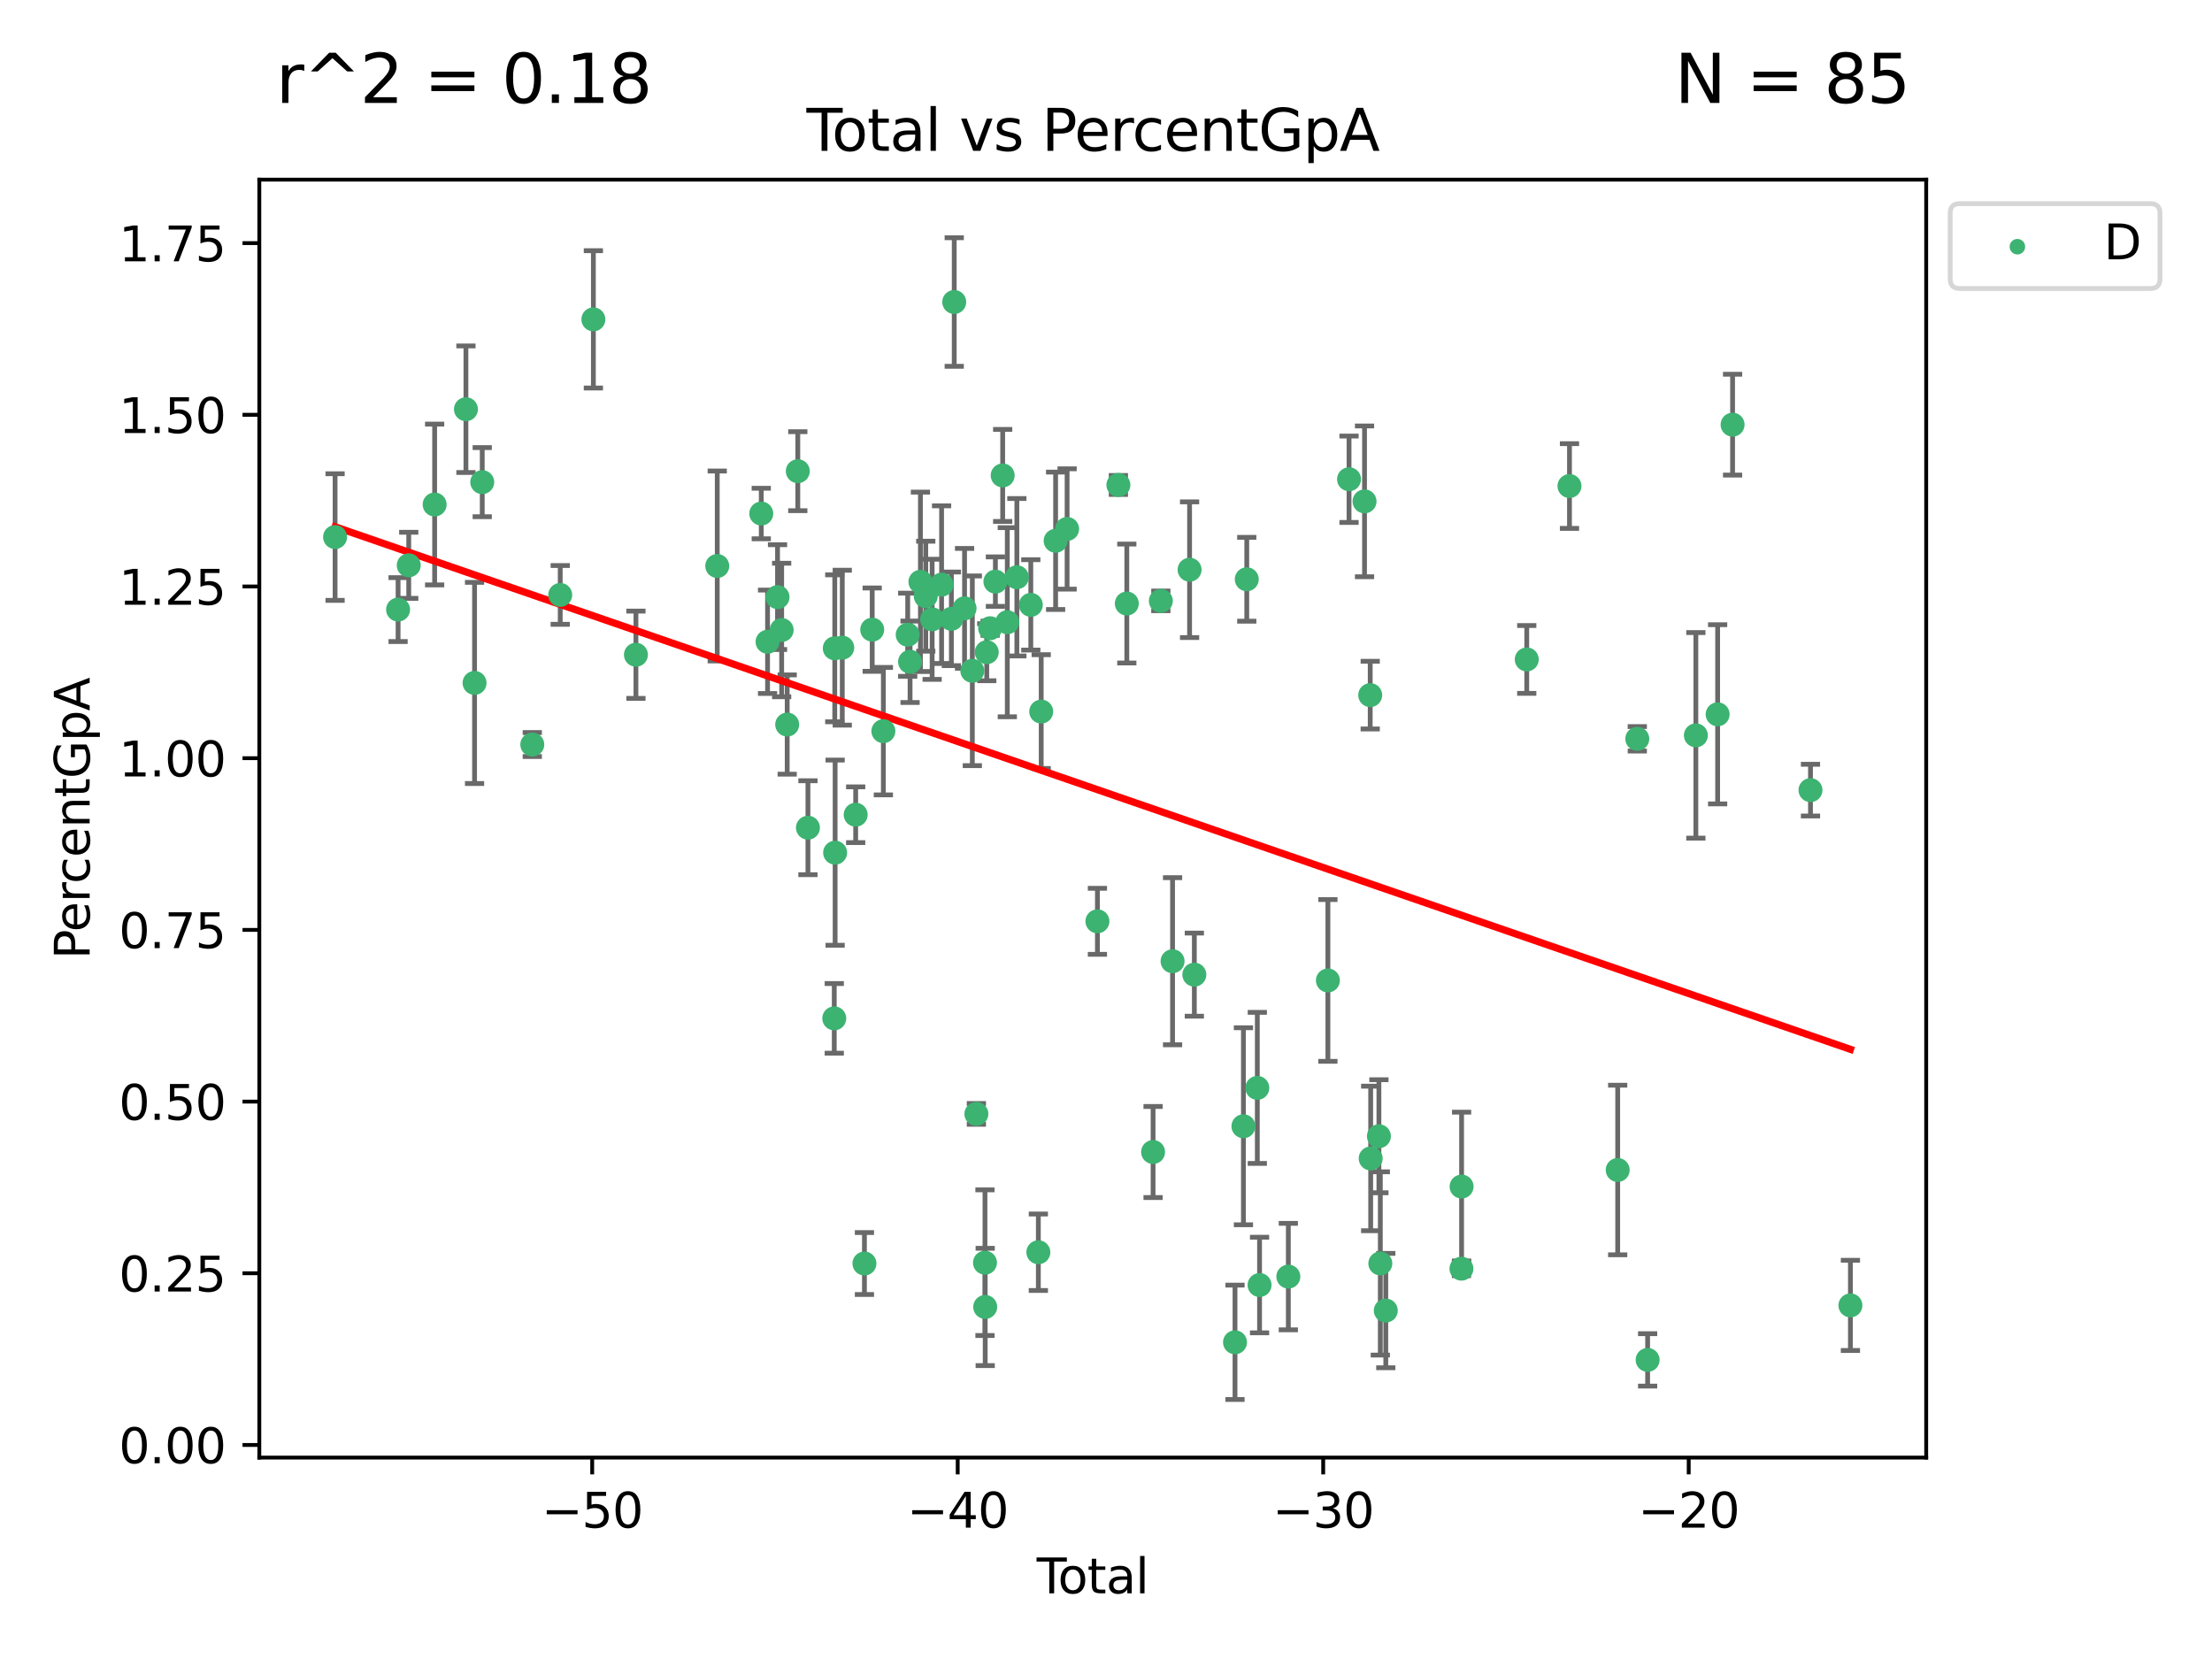 <?xml version="1.0" encoding="utf-8" standalone="no"?>
<!DOCTYPE svg PUBLIC "-//W3C//DTD SVG 1.1//EN"
  "http://www.w3.org/Graphics/SVG/1.1/DTD/svg11.dtd">
<svg xmlns:xlink="http://www.w3.org/1999/xlink" width="460.8pt" height="345.6pt" viewBox="0 0 460.8 345.6" xmlns="http://www.w3.org/2000/svg" version="1.1">
 <defs>
  <style type="text/css">*{stroke-linejoin: round; stroke-linecap: butt}</style>
 </defs>
 <g id="figure_1">
  <g id="patch_1">
   <path d="M 0 345.6 
L 460.8 345.6 
L 460.8 0 
L 0 0 
z
" style="fill: #ffffff"/>
  </g>
  <g id="axes_1">
   <g id="patch_2">
    <path d="M 54.02 303.64 
L 401.26 303.64 
L 401.26 37.422 
L 54.02 37.422 
z
" style="fill: #ffffff"/>
   </g>
   <g id="PathCollection_1">
    <defs>
     <path id="mb220e46f92" d="M 0 1.118 
C 0.297 1.118 0.581 1 0.791 0.791 
C 1 0.581 1.118 0.297 1.118 0 
C 1.118 -0.297 1 -0.581 0.791 -0.791 
C 0.581 -1 0.297 -1.118 0 -1.118 
C -0.297 -1.118 -0.581 -1 -0.791 -0.791 
C -1 -0.581 -1.118 -0.297 -1.118 0 
C -1.118 0.297 -1 0.581 -0.791 0.791 
C -0.581 1 -0.297 1.118 0 1.118 
z
" style="stroke: #3cb371"/>
    </defs>
    <g clip-path="url(#pa062228ccf)">
     <use xlink:href="#mb220e46f92" x="69.804" y="111.878" style="fill: #3cb371; stroke: #3cb371"/>
     <use xlink:href="#mb220e46f92" x="82.928" y="126.987" style="fill: #3cb371; stroke: #3cb371"/>
     <use xlink:href="#mb220e46f92" x="85.148" y="117.765" style="fill: #3cb371; stroke: #3cb371"/>
     <use xlink:href="#mb220e46f92" x="90.543" y="105.099" style="fill: #3cb371; stroke: #3cb371"/>
     <use xlink:href="#mb220e46f92" x="97.062" y="85.25" style="fill: #3cb371; stroke: #3cb371"/>
     <use xlink:href="#mb220e46f92" x="98.859" y="142.264" style="fill: #3cb371; stroke: #3cb371"/>
     <use xlink:href="#mb220e46f92" x="100.459" y="100.439" style="fill: #3cb371; stroke: #3cb371"/>
     <use xlink:href="#mb220e46f92" x="110.885" y="155.102" style="fill: #3cb371; stroke: #3cb371"/>
     <use xlink:href="#mb220e46f92" x="116.704" y="123.935" style="fill: #3cb371; stroke: #3cb371"/>
     <use xlink:href="#mb220e46f92" x="123.611" y="66.528" style="fill: #3cb371; stroke: #3cb371"/>
     <use xlink:href="#mb220e46f92" x="132.475" y="136.393" style="fill: #3cb371; stroke: #3cb371"/>
     <use xlink:href="#mb220e46f92" x="149.415" y="117.905" style="fill: #3cb371; stroke: #3cb371"/>
     <use xlink:href="#mb220e46f92" x="158.585" y="106.979" style="fill: #3cb371; stroke: #3cb371"/>
     <use xlink:href="#mb220e46f92" x="159.897" y="133.694" style="fill: #3cb371; stroke: #3cb371"/>
     <use xlink:href="#mb220e46f92" x="161.973" y="124.389" style="fill: #3cb371; stroke: #3cb371"/>
     <use xlink:href="#mb220e46f92" x="162.834" y="131.243" style="fill: #3cb371; stroke: #3cb371"/>
     <use xlink:href="#mb220e46f92" x="163.988" y="150.936" style="fill: #3cb371; stroke: #3cb371"/>
     <use xlink:href="#mb220e46f92" x="166.196" y="98.159" style="fill: #3cb371; stroke: #3cb371"/>
     <use xlink:href="#mb220e46f92" x="168.308" y="172.427" style="fill: #3cb371; stroke: #3cb371"/>
     <use xlink:href="#mb220e46f92" x="173.792" y="212.144" style="fill: #3cb371; stroke: #3cb371"/>
     <use xlink:href="#mb220e46f92" x="173.897" y="135.055" style="fill: #3cb371; stroke: #3cb371"/>
     <use xlink:href="#mb220e46f92" x="173.972" y="177.628" style="fill: #3cb371; stroke: #3cb371"/>
     <use xlink:href="#mb220e46f92" x="175.458" y="134.921" style="fill: #3cb371; stroke: #3cb371"/>
     <use xlink:href="#mb220e46f92" x="178.253" y="169.721" style="fill: #3cb371; stroke: #3cb371"/>
     <use xlink:href="#mb220e46f92" x="180.077" y="263.212" style="fill: #3cb371; stroke: #3cb371"/>
     <use xlink:href="#mb220e46f92" x="181.696" y="131.168" style="fill: #3cb371; stroke: #3cb371"/>
     <use xlink:href="#mb220e46f92" x="184.022" y="152.313" style="fill: #3cb371; stroke: #3cb371"/>
     <use xlink:href="#mb220e46f92" x="189.09" y="132.225" style="fill: #3cb371; stroke: #3cb371"/>
     <use xlink:href="#mb220e46f92" x="189.583" y="137.864" style="fill: #3cb371; stroke: #3cb371"/>
     <use xlink:href="#mb220e46f92" x="191.742" y="121.203" style="fill: #3cb371; stroke: #3cb371"/>
     <use xlink:href="#mb220e46f92" x="192.852" y="124.196" style="fill: #3cb371; stroke: #3cb371"/>
     <use xlink:href="#mb220e46f92" x="194.182" y="129.013" style="fill: #3cb371; stroke: #3cb371"/>
     <use xlink:href="#mb220e46f92" x="196.15" y="121.794" style="fill: #3cb371; stroke: #3cb371"/>
     <use xlink:href="#mb220e46f92" x="198.187" y="128.913" style="fill: #3cb371; stroke: #3cb371"/>
     <use xlink:href="#mb220e46f92" x="198.784" y="62.915" style="fill: #3cb371; stroke: #3cb371"/>
     <use xlink:href="#mb220e46f92" x="200.935" y="126.729" style="fill: #3cb371; stroke: #3cb371"/>
     <use xlink:href="#mb220e46f92" x="202.553" y="139.739" style="fill: #3cb371; stroke: #3cb371"/>
     <use xlink:href="#mb220e46f92" x="203.398" y="232.046" style="fill: #3cb371; stroke: #3cb371"/>
     <use xlink:href="#mb220e46f92" x="205.19" y="263.04" style="fill: #3cb371; stroke: #3cb371"/>
     <use xlink:href="#mb220e46f92" x="205.237" y="272.262" style="fill: #3cb371; stroke: #3cb371"/>
     <use xlink:href="#mb220e46f92" x="205.558" y="135.866" style="fill: #3cb371; stroke: #3cb371"/>
     <use xlink:href="#mb220e46f92" x="206.262" y="130.875" style="fill: #3cb371; stroke: #3cb371"/>
     <use xlink:href="#mb220e46f92" x="207.361" y="121.164" style="fill: #3cb371; stroke: #3cb371"/>
     <use xlink:href="#mb220e46f92" x="208.876" y="99.039" style="fill: #3cb371; stroke: #3cb371"/>
     <use xlink:href="#mb220e46f92" x="209.841" y="129.618" style="fill: #3cb371; stroke: #3cb371"/>
     <use xlink:href="#mb220e46f92" x="211.83" y="120.252" style="fill: #3cb371; stroke: #3cb371"/>
     <use xlink:href="#mb220e46f92" x="214.737" y="126.005" style="fill: #3cb371; stroke: #3cb371"/>
     <use xlink:href="#mb220e46f92" x="216.308" y="260.866" style="fill: #3cb371; stroke: #3cb371"/>
     <use xlink:href="#mb220e46f92" x="216.903" y="148.235" style="fill: #3cb371; stroke: #3cb371"/>
     <use xlink:href="#mb220e46f92" x="219.906" y="112.656" style="fill: #3cb371; stroke: #3cb371"/>
     <use xlink:href="#mb220e46f92" x="222.297" y="110.193" style="fill: #3cb371; stroke: #3cb371"/>
     <use xlink:href="#mb220e46f92" x="228.612" y="191.925" style="fill: #3cb371; stroke: #3cb371"/>
     <use xlink:href="#mb220e46f92" x="232.98" y="101.024" style="fill: #3cb371; stroke: #3cb371"/>
     <use xlink:href="#mb220e46f92" x="234.734" y="125.725" style="fill: #3cb371; stroke: #3cb371"/>
     <use xlink:href="#mb220e46f92" x="240.208" y="239.984" style="fill: #3cb371; stroke: #3cb371"/>
     <use xlink:href="#mb220e46f92" x="241.826" y="125.173" style="fill: #3cb371; stroke: #3cb371"/>
     <use xlink:href="#mb220e46f92" x="244.266" y="200.239" style="fill: #3cb371; stroke: #3cb371"/>
     <use xlink:href="#mb220e46f92" x="247.812" y="118.68" style="fill: #3cb371; stroke: #3cb371"/>
     <use xlink:href="#mb220e46f92" x="248.803" y="203.037" style="fill: #3cb371; stroke: #3cb371"/>
     <use xlink:href="#mb220e46f92" x="257.275" y="279.626" style="fill: #3cb371; stroke: #3cb371"/>
     <use xlink:href="#mb220e46f92" x="259.029" y="234.619" style="fill: #3cb371; stroke: #3cb371"/>
     <use xlink:href="#mb220e46f92" x="259.725" y="120.672" style="fill: #3cb371; stroke: #3cb371"/>
     <use xlink:href="#mb220e46f92" x="261.922" y="226.629" style="fill: #3cb371; stroke: #3cb371"/>
     <use xlink:href="#mb220e46f92" x="262.389" y="267.694" style="fill: #3cb371; stroke: #3cb371"/>
     <use xlink:href="#mb220e46f92" x="268.383" y="265.939" style="fill: #3cb371; stroke: #3cb371"/>
     <use xlink:href="#mb220e46f92" x="276.626" y="204.245" style="fill: #3cb371; stroke: #3cb371"/>
     <use xlink:href="#mb220e46f92" x="281.029" y="99.836" style="fill: #3cb371; stroke: #3cb371"/>
     <use xlink:href="#mb220e46f92" x="284.257" y="104.445" style="fill: #3cb371; stroke: #3cb371"/>
     <use xlink:href="#mb220e46f92" x="285.44" y="144.804" style="fill: #3cb371; stroke: #3cb371"/>
     <use xlink:href="#mb220e46f92" x="285.538" y="241.325" style="fill: #3cb371; stroke: #3cb371"/>
     <use xlink:href="#mb220e46f92" x="287.252" y="236.7" style="fill: #3cb371; stroke: #3cb371"/>
     <use xlink:href="#mb220e46f92" x="287.546" y="263.199" style="fill: #3cb371; stroke: #3cb371"/>
     <use xlink:href="#mb220e46f92" x="288.686" y="273.015" style="fill: #3cb371; stroke: #3cb371"/>
     <use xlink:href="#mb220e46f92" x="304.445" y="264.286" style="fill: #3cb371; stroke: #3cb371"/>
     <use xlink:href="#mb220e46f92" x="304.475" y="247.182" style="fill: #3cb371; stroke: #3cb371"/>
     <use xlink:href="#mb220e46f92" x="318.05" y="137.372" style="fill: #3cb371; stroke: #3cb371"/>
     <use xlink:href="#mb220e46f92" x="326.952" y="101.25" style="fill: #3cb371; stroke: #3cb371"/>
     <use xlink:href="#mb220e46f92" x="336.995" y="243.73" style="fill: #3cb371; stroke: #3cb371"/>
     <use xlink:href="#mb220e46f92" x="341.077" y="153.909" style="fill: #3cb371; stroke: #3cb371"/>
     <use xlink:href="#mb220e46f92" x="343.231" y="283.291" style="fill: #3cb371; stroke: #3cb371"/>
     <use xlink:href="#mb220e46f92" x="353.28" y="153.189" style="fill: #3cb371; stroke: #3cb371"/>
     <use xlink:href="#mb220e46f92" x="357.816" y="148.803" style="fill: #3cb371; stroke: #3cb371"/>
     <use xlink:href="#mb220e46f92" x="360.929" y="88.464" style="fill: #3cb371; stroke: #3cb371"/>
     <use xlink:href="#mb220e46f92" x="377.158" y="164.6" style="fill: #3cb371; stroke: #3cb371"/>
     <use xlink:href="#mb220e46f92" x="385.476" y="271.934" style="fill: #3cb371; stroke: #3cb371"/>
    </g>
   </g>
   <g id="matplotlib.axis_1">
    <g id="xtick_1">
     <g id="line2d_1">
      <defs>
       <path id="m357c7d9644" d="M 0 0 
L 0 3.5 
" style="stroke: #000000; stroke-width: 0.8"/>
      </defs>
      <g>
       <use xlink:href="#m357c7d9644" x="123.366" y="303.64" style="stroke: #000000; stroke-width: 0.8"/>
      </g>
     </g>
     <g id="text_1">
      <!-- −50 -->
      <g transform="translate(112.814 318.238)scale(0.1 -0.1)">
       <defs>
        <path id="DejaVuSans-2212" d="M 678 2272 
L 4684 2272 
L 4684 1741 
L 678 1741 
L 678 2272 
z
" transform="scale(0.016)"/>
        <path id="DejaVuSans-35" d="M 691 4666 
L 3169 4666 
L 3169 4134 
L 1269 4134 
L 1269 2991 
Q 1406 3038 1543 3061 
Q 1681 3084 1819 3084 
Q 2600 3084 3056 2656 
Q 3513 2228 3513 1497 
Q 3513 744 3044 326 
Q 2575 -91 1722 -91 
Q 1428 -91 1123 -41 
Q 819 9 494 109 
L 494 744 
Q 775 591 1075 516 
Q 1375 441 1709 441 
Q 2250 441 2565 725 
Q 2881 1009 2881 1497 
Q 2881 1984 2565 2268 
Q 2250 2553 1709 2553 
Q 1456 2553 1204 2497 
Q 953 2441 691 2322 
L 691 4666 
z
" transform="scale(0.016)"/>
        <path id="DejaVuSans-30" d="M 2034 4250 
Q 1547 4250 1301 3770 
Q 1056 3291 1056 2328 
Q 1056 1369 1301 889 
Q 1547 409 2034 409 
Q 2525 409 2770 889 
Q 3016 1369 3016 2328 
Q 3016 3291 2770 3770 
Q 2525 4250 2034 4250 
z
M 2034 4750 
Q 2819 4750 3233 4129 
Q 3647 3509 3647 2328 
Q 3647 1150 3233 529 
Q 2819 -91 2034 -91 
Q 1250 -91 836 529 
Q 422 1150 422 2328 
Q 422 3509 836 4129 
Q 1250 4750 2034 4750 
z
" transform="scale(0.016)"/>
       </defs>
       <use xlink:href="#DejaVuSans-2212"/>
       <use xlink:href="#DejaVuSans-35" x="83.789"/>
       <use xlink:href="#DejaVuSans-30" x="147.412"/>
      </g>
     </g>
    </g>
    <g id="xtick_2">
     <g id="line2d_2">
      <g>
       <use xlink:href="#m357c7d9644" x="199.506" y="303.64" style="stroke: #000000; stroke-width: 0.8"/>
      </g>
     </g>
     <g id="text_2">
      <!-- −40 -->
      <g transform="translate(188.954 318.238)scale(0.1 -0.1)">
       <defs>
        <path id="DejaVuSans-34" d="M 2419 4116 
L 825 1625 
L 2419 1625 
L 2419 4116 
z
M 2253 4666 
L 3047 4666 
L 3047 1625 
L 3713 1625 
L 3713 1100 
L 3047 1100 
L 3047 0 
L 2419 0 
L 2419 1100 
L 313 1100 
L 313 1709 
L 2253 4666 
z
" transform="scale(0.016)"/>
       </defs>
       <use xlink:href="#DejaVuSans-2212"/>
       <use xlink:href="#DejaVuSans-34" x="83.789"/>
       <use xlink:href="#DejaVuSans-30" x="147.412"/>
      </g>
     </g>
    </g>
    <g id="xtick_3">
     <g id="line2d_3">
      <g>
       <use xlink:href="#m357c7d9644" x="275.646" y="303.64" style="stroke: #000000; stroke-width: 0.8"/>
      </g>
     </g>
     <g id="text_3">
      <!-- −30 -->
      <g transform="translate(265.094 318.238)scale(0.1 -0.1)">
       <defs>
        <path id="DejaVuSans-33" d="M 2597 2516 
Q 3050 2419 3304 2112 
Q 3559 1806 3559 1356 
Q 3559 666 3084 287 
Q 2609 -91 1734 -91 
Q 1441 -91 1130 -33 
Q 819 25 488 141 
L 488 750 
Q 750 597 1062 519 
Q 1375 441 1716 441 
Q 2309 441 2620 675 
Q 2931 909 2931 1356 
Q 2931 1769 2642 2001 
Q 2353 2234 1838 2234 
L 1294 2234 
L 1294 2753 
L 1863 2753 
Q 2328 2753 2575 2939 
Q 2822 3125 2822 3475 
Q 2822 3834 2567 4026 
Q 2313 4219 1838 4219 
Q 1578 4219 1281 4162 
Q 984 4106 628 3988 
L 628 4550 
Q 988 4650 1302 4700 
Q 1616 4750 1894 4750 
Q 2613 4750 3031 4423 
Q 3450 4097 3450 3541 
Q 3450 3153 3228 2886 
Q 3006 2619 2597 2516 
z
" transform="scale(0.016)"/>
       </defs>
       <use xlink:href="#DejaVuSans-2212"/>
       <use xlink:href="#DejaVuSans-33" x="83.789"/>
       <use xlink:href="#DejaVuSans-30" x="147.412"/>
      </g>
     </g>
    </g>
    <g id="xtick_4">
     <g id="line2d_4">
      <g>
       <use xlink:href="#m357c7d9644" x="351.787" y="303.64" style="stroke: #000000; stroke-width: 0.8"/>
      </g>
     </g>
     <g id="text_4">
      <!-- −20 -->
      <g transform="translate(341.234 318.238)scale(0.1 -0.1)">
       <defs>
        <path id="DejaVuSans-32" d="M 1228 531 
L 3431 531 
L 3431 0 
L 469 0 
L 469 531 
Q 828 903 1448 1529 
Q 2069 2156 2228 2338 
Q 2531 2678 2651 2914 
Q 2772 3150 2772 3378 
Q 2772 3750 2511 3984 
Q 2250 4219 1831 4219 
Q 1534 4219 1204 4116 
Q 875 4013 500 3803 
L 500 4441 
Q 881 4594 1212 4672 
Q 1544 4750 1819 4750 
Q 2544 4750 2975 4387 
Q 3406 4025 3406 3419 
Q 3406 3131 3298 2873 
Q 3191 2616 2906 2266 
Q 2828 2175 2409 1742 
Q 1991 1309 1228 531 
z
" transform="scale(0.016)"/>
       </defs>
       <use xlink:href="#DejaVuSans-2212"/>
       <use xlink:href="#DejaVuSans-32" x="83.789"/>
       <use xlink:href="#DejaVuSans-30" x="147.412"/>
      </g>
     </g>
    </g>
    <g id="text_5">
     <!-- Total -->
     <g transform="translate(215.963 331.917)scale(0.1 -0.1)">
      <defs>
       <path id="DejaVuSans-54" d="M -19 4666 
L 3928 4666 
L 3928 4134 
L 2272 4134 
L 2272 0 
L 1638 0 
L 1638 4134 
L -19 4134 
L -19 4666 
z
" transform="scale(0.016)"/>
       <path id="DejaVuSans-6f" d="M 1959 3097 
Q 1497 3097 1228 2736 
Q 959 2375 959 1747 
Q 959 1119 1226 758 
Q 1494 397 1959 397 
Q 2419 397 2687 759 
Q 2956 1122 2956 1747 
Q 2956 2369 2687 2733 
Q 2419 3097 1959 3097 
z
M 1959 3584 
Q 2709 3584 3137 3096 
Q 3566 2609 3566 1747 
Q 3566 888 3137 398 
Q 2709 -91 1959 -91 
Q 1206 -91 779 398 
Q 353 888 353 1747 
Q 353 2609 779 3096 
Q 1206 3584 1959 3584 
z
" transform="scale(0.016)"/>
       <path id="DejaVuSans-74" d="M 1172 4494 
L 1172 3500 
L 2356 3500 
L 2356 3053 
L 1172 3053 
L 1172 1153 
Q 1172 725 1289 603 
Q 1406 481 1766 481 
L 2356 481 
L 2356 0 
L 1766 0 
Q 1100 0 847 248 
Q 594 497 594 1153 
L 594 3053 
L 172 3053 
L 172 3500 
L 594 3500 
L 594 4494 
L 1172 4494 
z
" transform="scale(0.016)"/>
       <path id="DejaVuSans-61" d="M 2194 1759 
Q 1497 1759 1228 1600 
Q 959 1441 959 1056 
Q 959 750 1161 570 
Q 1363 391 1709 391 
Q 2188 391 2477 730 
Q 2766 1069 2766 1631 
L 2766 1759 
L 2194 1759 
z
M 3341 1997 
L 3341 0 
L 2766 0 
L 2766 531 
Q 2569 213 2275 61 
Q 1981 -91 1556 -91 
Q 1019 -91 701 211 
Q 384 513 384 1019 
Q 384 1609 779 1909 
Q 1175 2209 1959 2209 
L 2766 2209 
L 2766 2266 
Q 2766 2663 2505 2880 
Q 2244 3097 1772 3097 
Q 1472 3097 1187 3025 
Q 903 2953 641 2809 
L 641 3341 
Q 956 3463 1253 3523 
Q 1550 3584 1831 3584 
Q 2591 3584 2966 3190 
Q 3341 2797 3341 1997 
z
" transform="scale(0.016)"/>
       <path id="DejaVuSans-6c" d="M 603 4863 
L 1178 4863 
L 1178 0 
L 603 0 
L 603 4863 
z
" transform="scale(0.016)"/>
      </defs>
      <use xlink:href="#DejaVuSans-54"/>
      <use xlink:href="#DejaVuSans-6f" x="44.084"/>
      <use xlink:href="#DejaVuSans-74" x="105.266"/>
      <use xlink:href="#DejaVuSans-61" x="144.475"/>
      <use xlink:href="#DejaVuSans-6c" x="205.754"/>
     </g>
    </g>
   </g>
   <g id="matplotlib.axis_2">
    <g id="ytick_1">
     <g id="line2d_5">
      <defs>
       <path id="m2543d86b43" d="M 0 0 
L -3.5 0 
" style="stroke: #000000; stroke-width: 0.8"/>
      </defs>
      <g>
       <use xlink:href="#m2543d86b43" x="54.02" y="301.015" style="stroke: #000000; stroke-width: 0.8"/>
      </g>
     </g>
     <g id="text_6">
      <!-- 0.00 -->
      <g transform="translate(24.754 304.814)scale(0.1 -0.1)">
       <defs>
        <path id="DejaVuSans-2e" d="M 684 794 
L 1344 794 
L 1344 0 
L 684 0 
L 684 794 
z
" transform="scale(0.016)"/>
       </defs>
       <use xlink:href="#DejaVuSans-30"/>
       <use xlink:href="#DejaVuSans-2e" x="63.623"/>
       <use xlink:href="#DejaVuSans-30" x="95.41"/>
       <use xlink:href="#DejaVuSans-30" x="159.033"/>
      </g>
     </g>
    </g>
    <g id="ytick_2">
     <g id="line2d_6">
      <g>
       <use xlink:href="#m2543d86b43" x="54.02" y="265.247" style="stroke: #000000; stroke-width: 0.8"/>
      </g>
     </g>
     <g id="text_7">
      <!-- 0.25 -->
      <g transform="translate(24.754 269.047)scale(0.1 -0.1)">
       <use xlink:href="#DejaVuSans-30"/>
       <use xlink:href="#DejaVuSans-2e" x="63.623"/>
       <use xlink:href="#DejaVuSans-32" x="95.41"/>
       <use xlink:href="#DejaVuSans-35" x="159.033"/>
      </g>
     </g>
    </g>
    <g id="ytick_3">
     <g id="line2d_7">
      <g>
       <use xlink:href="#m2543d86b43" x="54.02" y="229.48" style="stroke: #000000; stroke-width: 0.8"/>
      </g>
     </g>
     <g id="text_8">
      <!-- 0.50 -->
      <g transform="translate(24.754 233.279)scale(0.1 -0.1)">
       <use xlink:href="#DejaVuSans-30"/>
       <use xlink:href="#DejaVuSans-2e" x="63.623"/>
       <use xlink:href="#DejaVuSans-35" x="95.41"/>
       <use xlink:href="#DejaVuSans-30" x="159.033"/>
      </g>
     </g>
    </g>
    <g id="ytick_4">
     <g id="line2d_8">
      <g>
       <use xlink:href="#m2543d86b43" x="54.02" y="193.712" style="stroke: #000000; stroke-width: 0.8"/>
      </g>
     </g>
     <g id="text_9">
      <!-- 0.75 -->
      <g transform="translate(24.754 197.511)scale(0.1 -0.1)">
       <defs>
        <path id="DejaVuSans-37" d="M 525 4666 
L 3525 4666 
L 3525 4397 
L 1831 0 
L 1172 0 
L 2766 4134 
L 525 4134 
L 525 4666 
z
" transform="scale(0.016)"/>
       </defs>
       <use xlink:href="#DejaVuSans-30"/>
       <use xlink:href="#DejaVuSans-2e" x="63.623"/>
       <use xlink:href="#DejaVuSans-37" x="95.41"/>
       <use xlink:href="#DejaVuSans-35" x="159.033"/>
      </g>
     </g>
    </g>
    <g id="ytick_5">
     <g id="line2d_9">
      <g>
       <use xlink:href="#m2543d86b43" x="54.02" y="157.944" style="stroke: #000000; stroke-width: 0.8"/>
      </g>
     </g>
     <g id="text_10">
      <!-- 1.00 -->
      <g transform="translate(24.754 161.743)scale(0.1 -0.1)">
       <defs>
        <path id="DejaVuSans-31" d="M 794 531 
L 1825 531 
L 1825 4091 
L 703 3866 
L 703 4441 
L 1819 4666 
L 2450 4666 
L 2450 531 
L 3481 531 
L 3481 0 
L 794 0 
L 794 531 
z
" transform="scale(0.016)"/>
       </defs>
       <use xlink:href="#DejaVuSans-31"/>
       <use xlink:href="#DejaVuSans-2e" x="63.623"/>
       <use xlink:href="#DejaVuSans-30" x="95.41"/>
       <use xlink:href="#DejaVuSans-30" x="159.033"/>
      </g>
     </g>
    </g>
    <g id="ytick_6">
     <g id="line2d_10">
      <g>
       <use xlink:href="#m2543d86b43" x="54.02" y="122.176" style="stroke: #000000; stroke-width: 0.8"/>
      </g>
     </g>
     <g id="text_11">
      <!-- 1.25 -->
      <g transform="translate(24.754 125.976)scale(0.1 -0.1)">
       <use xlink:href="#DejaVuSans-31"/>
       <use xlink:href="#DejaVuSans-2e" x="63.623"/>
       <use xlink:href="#DejaVuSans-32" x="95.41"/>
       <use xlink:href="#DejaVuSans-35" x="159.033"/>
      </g>
     </g>
    </g>
    <g id="ytick_7">
     <g id="line2d_11">
      <g>
       <use xlink:href="#m2543d86b43" x="54.02" y="86.409" style="stroke: #000000; stroke-width: 0.8"/>
      </g>
     </g>
     <g id="text_12">
      <!-- 1.50 -->
      <g transform="translate(24.754 90.208)scale(0.1 -0.1)">
       <use xlink:href="#DejaVuSans-31"/>
       <use xlink:href="#DejaVuSans-2e" x="63.623"/>
       <use xlink:href="#DejaVuSans-35" x="95.41"/>
       <use xlink:href="#DejaVuSans-30" x="159.033"/>
      </g>
     </g>
    </g>
    <g id="ytick_8">
     <g id="line2d_12">
      <g>
       <use xlink:href="#m2543d86b43" x="54.02" y="50.641" style="stroke: #000000; stroke-width: 0.8"/>
      </g>
     </g>
     <g id="text_13">
      <!-- 1.75 -->
      <g transform="translate(24.754 54.44)scale(0.1 -0.1)">
       <use xlink:href="#DejaVuSans-31"/>
       <use xlink:href="#DejaVuSans-2e" x="63.623"/>
       <use xlink:href="#DejaVuSans-37" x="95.41"/>
       <use xlink:href="#DejaVuSans-35" x="159.033"/>
      </g>
     </g>
    </g>
    <g id="text_14">
     <!-- PercentGpA -->
     <g transform="translate(18.675 199.807)rotate(-90)scale(0.1 -0.1)">
      <defs>
       <path id="DejaVuSans-50" d="M 1259 4147 
L 1259 2394 
L 2053 2394 
Q 2494 2394 2734 2622 
Q 2975 2850 2975 3272 
Q 2975 3691 2734 3919 
Q 2494 4147 2053 4147 
L 1259 4147 
z
M 628 4666 
L 2053 4666 
Q 2838 4666 3239 4311 
Q 3641 3956 3641 3272 
Q 3641 2581 3239 2228 
Q 2838 1875 2053 1875 
L 1259 1875 
L 1259 0 
L 628 0 
L 628 4666 
z
" transform="scale(0.016)"/>
       <path id="DejaVuSans-65" d="M 3597 1894 
L 3597 1613 
L 953 1613 
Q 991 1019 1311 708 
Q 1631 397 2203 397 
Q 2534 397 2845 478 
Q 3156 559 3463 722 
L 3463 178 
Q 3153 47 2828 -22 
Q 2503 -91 2169 -91 
Q 1331 -91 842 396 
Q 353 884 353 1716 
Q 353 2575 817 3079 
Q 1281 3584 2069 3584 
Q 2775 3584 3186 3129 
Q 3597 2675 3597 1894 
z
M 3022 2063 
Q 3016 2534 2758 2815 
Q 2500 3097 2075 3097 
Q 1594 3097 1305 2825 
Q 1016 2553 972 2059 
L 3022 2063 
z
" transform="scale(0.016)"/>
       <path id="DejaVuSans-72" d="M 2631 2963 
Q 2534 3019 2420 3045 
Q 2306 3072 2169 3072 
Q 1681 3072 1420 2755 
Q 1159 2438 1159 1844 
L 1159 0 
L 581 0 
L 581 3500 
L 1159 3500 
L 1159 2956 
Q 1341 3275 1631 3429 
Q 1922 3584 2338 3584 
Q 2397 3584 2469 3576 
Q 2541 3569 2628 3553 
L 2631 2963 
z
" transform="scale(0.016)"/>
       <path id="DejaVuSans-63" d="M 3122 3366 
L 3122 2828 
Q 2878 2963 2633 3030 
Q 2388 3097 2138 3097 
Q 1578 3097 1268 2742 
Q 959 2388 959 1747 
Q 959 1106 1268 751 
Q 1578 397 2138 397 
Q 2388 397 2633 464 
Q 2878 531 3122 666 
L 3122 134 
Q 2881 22 2623 -34 
Q 2366 -91 2075 -91 
Q 1284 -91 818 406 
Q 353 903 353 1747 
Q 353 2603 823 3093 
Q 1294 3584 2113 3584 
Q 2378 3584 2631 3529 
Q 2884 3475 3122 3366 
z
" transform="scale(0.016)"/>
       <path id="DejaVuSans-6e" d="M 3513 2113 
L 3513 0 
L 2938 0 
L 2938 2094 
Q 2938 2591 2744 2837 
Q 2550 3084 2163 3084 
Q 1697 3084 1428 2787 
Q 1159 2491 1159 1978 
L 1159 0 
L 581 0 
L 581 3500 
L 1159 3500 
L 1159 2956 
Q 1366 3272 1645 3428 
Q 1925 3584 2291 3584 
Q 2894 3584 3203 3211 
Q 3513 2838 3513 2113 
z
" transform="scale(0.016)"/>
       <path id="DejaVuSans-47" d="M 3809 666 
L 3809 1919 
L 2778 1919 
L 2778 2438 
L 4434 2438 
L 4434 434 
Q 4069 175 3628 42 
Q 3188 -91 2688 -91 
Q 1594 -91 976 548 
Q 359 1188 359 2328 
Q 359 3472 976 4111 
Q 1594 4750 2688 4750 
Q 3144 4750 3555 4637 
Q 3966 4525 4313 4306 
L 4313 3634 
Q 3963 3931 3569 4081 
Q 3175 4231 2741 4231 
Q 1884 4231 1454 3753 
Q 1025 3275 1025 2328 
Q 1025 1384 1454 906 
Q 1884 428 2741 428 
Q 3075 428 3337 486 
Q 3600 544 3809 666 
z
" transform="scale(0.016)"/>
       <path id="DejaVuSans-70" d="M 1159 525 
L 1159 -1331 
L 581 -1331 
L 581 3500 
L 1159 3500 
L 1159 2969 
Q 1341 3281 1617 3432 
Q 1894 3584 2278 3584 
Q 2916 3584 3314 3078 
Q 3713 2572 3713 1747 
Q 3713 922 3314 415 
Q 2916 -91 2278 -91 
Q 1894 -91 1617 61 
Q 1341 213 1159 525 
z
M 3116 1747 
Q 3116 2381 2855 2742 
Q 2594 3103 2138 3103 
Q 1681 3103 1420 2742 
Q 1159 2381 1159 1747 
Q 1159 1113 1420 752 
Q 1681 391 2138 391 
Q 2594 391 2855 752 
Q 3116 1113 3116 1747 
z
" transform="scale(0.016)"/>
       <path id="DejaVuSans-41" d="M 2188 4044 
L 1331 1722 
L 3047 1722 
L 2188 4044 
z
M 1831 4666 
L 2547 4666 
L 4325 0 
L 3669 0 
L 3244 1197 
L 1141 1197 
L 716 0 
L 50 0 
L 1831 4666 
z
" transform="scale(0.016)"/>
      </defs>
      <use xlink:href="#DejaVuSans-50"/>
      <use xlink:href="#DejaVuSans-65" x="56.678"/>
      <use xlink:href="#DejaVuSans-72" x="118.201"/>
      <use xlink:href="#DejaVuSans-63" x="157.064"/>
      <use xlink:href="#DejaVuSans-65" x="212.045"/>
      <use xlink:href="#DejaVuSans-6e" x="273.568"/>
      <use xlink:href="#DejaVuSans-74" x="336.947"/>
      <use xlink:href="#DejaVuSans-47" x="376.156"/>
      <use xlink:href="#DejaVuSans-70" x="453.646"/>
      <use xlink:href="#DejaVuSans-41" x="517.123"/>
     </g>
    </g>
   </g>
   <g id="LineCollection_1">
    <path d="M 69.804 125.067 
L 69.804 98.689 
" clip-path="url(#pa062228ccf)" style="fill: none; stroke: #696969"/>
    <path d="M 82.928 133.645 
L 82.928 120.33 
" clip-path="url(#pa062228ccf)" style="fill: none; stroke: #696969"/>
    <path d="M 85.148 124.649 
L 85.148 110.882 
" clip-path="url(#pa062228ccf)" style="fill: none; stroke: #696969"/>
    <path d="M 90.543 121.846 
L 90.543 88.353 
" clip-path="url(#pa062228ccf)" style="fill: none; stroke: #696969"/>
    <path d="M 97.062 98.437 
L 97.062 72.063 
" clip-path="url(#pa062228ccf)" style="fill: none; stroke: #696969"/>
    <path d="M 98.859 163.22 
L 98.859 121.309 
" clip-path="url(#pa062228ccf)" style="fill: none; stroke: #696969"/>
    <path d="M 100.459 107.637 
L 100.459 93.24 
" clip-path="url(#pa062228ccf)" style="fill: none; stroke: #696969"/>
    <path d="M 110.885 157.598 
L 110.885 152.605 
" clip-path="url(#pa062228ccf)" style="fill: none; stroke: #696969"/>
    <path d="M 116.704 130.057 
L 116.704 117.813 
" clip-path="url(#pa062228ccf)" style="fill: none; stroke: #696969"/>
    <path d="M 123.611 80.832 
L 123.611 52.223 
" clip-path="url(#pa062228ccf)" style="fill: none; stroke: #696969"/>
    <path d="M 132.475 145.483 
L 132.475 127.302 
" clip-path="url(#pa062228ccf)" style="fill: none; stroke: #696969"/>
    <path d="M 149.415 137.693 
L 149.415 98.118 
" clip-path="url(#pa062228ccf)" style="fill: none; stroke: #696969"/>
    <path d="M 158.585 112.24 
L 158.585 101.718 
" clip-path="url(#pa062228ccf)" style="fill: none; stroke: #696969"/>
    <path d="M 159.897 144.462 
L 159.897 122.925 
" clip-path="url(#pa062228ccf)" style="fill: none; stroke: #696969"/>
    <path d="M 161.973 135.303 
L 161.973 113.474 
" clip-path="url(#pa062228ccf)" style="fill: none; stroke: #696969"/>
    <path d="M 162.834 145.151 
L 162.834 117.335 
" clip-path="url(#pa062228ccf)" style="fill: none; stroke: #696969"/>
    <path d="M 163.988 161.278 
L 163.988 140.594 
" clip-path="url(#pa062228ccf)" style="fill: none; stroke: #696969"/>
    <path d="M 166.196 106.387 
L 166.196 89.931 
" clip-path="url(#pa062228ccf)" style="fill: none; stroke: #696969"/>
    <path d="M 168.308 182.211 
L 168.308 162.642 
" clip-path="url(#pa062228ccf)" style="fill: none; stroke: #696969"/>
    <path d="M 173.792 219.397 
L 173.792 204.892 
" clip-path="url(#pa062228ccf)" style="fill: none; stroke: #696969"/>
    <path d="M 173.897 150.365 
L 173.897 119.745 
" clip-path="url(#pa062228ccf)" style="fill: none; stroke: #696969"/>
    <path d="M 173.972 196.915 
L 173.972 158.34 
" clip-path="url(#pa062228ccf)" style="fill: none; stroke: #696969"/>
    <path d="M 175.458 151.056 
L 175.458 118.787 
" clip-path="url(#pa062228ccf)" style="fill: none; stroke: #696969"/>
    <path d="M 178.253 175.528 
L 178.253 163.914 
" clip-path="url(#pa062228ccf)" style="fill: none; stroke: #696969"/>
    <path d="M 180.077 269.662 
L 180.077 256.762 
" clip-path="url(#pa062228ccf)" style="fill: none; stroke: #696969"/>
    <path d="M 181.696 139.85 
L 181.696 122.487 
" clip-path="url(#pa062228ccf)" style="fill: none; stroke: #696969"/>
    <path d="M 184.022 165.588 
L 184.022 139.039 
" clip-path="url(#pa062228ccf)" style="fill: none; stroke: #696969"/>
    <path d="M 189.09 140.886 
L 189.09 123.563 
" clip-path="url(#pa062228ccf)" style="fill: none; stroke: #696969"/>
    <path d="M 189.583 146.345 
L 189.583 129.382 
" clip-path="url(#pa062228ccf)" style="fill: none; stroke: #696969"/>
    <path d="M 191.742 139.887 
L 191.742 102.519 
" clip-path="url(#pa062228ccf)" style="fill: none; stroke: #696969"/>
    <path d="M 192.852 135.651 
L 192.852 112.741 
" clip-path="url(#pa062228ccf)" style="fill: none; stroke: #696969"/>
    <path d="M 194.182 141.526 
L 194.182 116.5 
" clip-path="url(#pa062228ccf)" style="fill: none; stroke: #696969"/>
    <path d="M 196.15 138.216 
L 196.15 105.372 
" clip-path="url(#pa062228ccf)" style="fill: none; stroke: #696969"/>
    <path d="M 198.187 138.663 
L 198.187 119.163 
" clip-path="url(#pa062228ccf)" style="fill: none; stroke: #696969"/>
    <path d="M 198.784 76.308 
L 198.784 49.523 
" clip-path="url(#pa062228ccf)" style="fill: none; stroke: #696969"/>
    <path d="M 200.935 139.209 
L 200.935 114.248 
" clip-path="url(#pa062228ccf)" style="fill: none; stroke: #696969"/>
    <path d="M 202.553 159.497 
L 202.553 119.981 
" clip-path="url(#pa062228ccf)" style="fill: none; stroke: #696969"/>
    <path d="M 203.398 234.213 
L 203.398 229.878 
" clip-path="url(#pa062228ccf)" style="fill: none; stroke: #696969"/>
    <path d="M 205.19 278.212 
L 205.19 247.867 
" clip-path="url(#pa062228ccf)" style="fill: none; stroke: #696969"/>
    <path d="M 205.237 284.481 
L 205.237 260.044 
" clip-path="url(#pa062228ccf)" style="fill: none; stroke: #696969"/>
    <path d="M 205.558 141.809 
L 205.558 129.924 
" clip-path="url(#pa062228ccf)" style="fill: none; stroke: #696969"/>
    <path d="M 206.262 132.344 
L 206.262 129.406 
" clip-path="url(#pa062228ccf)" style="fill: none; stroke: #696969"/>
    <path d="M 207.361 126.318 
L 207.361 116.01 
" clip-path="url(#pa062228ccf)" style="fill: none; stroke: #696969"/>
    <path d="M 208.876 108.626 
L 208.876 89.452 
" clip-path="url(#pa062228ccf)" style="fill: none; stroke: #696969"/>
    <path d="M 209.841 149.315 
L 209.841 109.921 
" clip-path="url(#pa062228ccf)" style="fill: none; stroke: #696969"/>
    <path d="M 211.83 136.65 
L 211.83 103.853 
" clip-path="url(#pa062228ccf)" style="fill: none; stroke: #696969"/>
    <path d="M 214.737 135.417 
L 214.737 116.593 
" clip-path="url(#pa062228ccf)" style="fill: none; stroke: #696969"/>
    <path d="M 216.308 268.83 
L 216.308 252.901 
" clip-path="url(#pa062228ccf)" style="fill: none; stroke: #696969"/>
    <path d="M 216.903 160.088 
L 216.903 136.383 
" clip-path="url(#pa062228ccf)" style="fill: none; stroke: #696969"/>
    <path d="M 219.906 126.963 
L 219.906 98.349 
" clip-path="url(#pa062228ccf)" style="fill: none; stroke: #696969"/>
    <path d="M 222.297 122.729 
L 222.297 97.657 
" clip-path="url(#pa062228ccf)" style="fill: none; stroke: #696969"/>
    <path d="M 228.612 198.8 
L 228.612 185.05 
" clip-path="url(#pa062228ccf)" style="fill: none; stroke: #696969"/>
    <path d="M 232.98 103.004 
L 232.98 99.044 
" clip-path="url(#pa062228ccf)" style="fill: none; stroke: #696969"/>
    <path d="M 234.734 138.115 
L 234.734 113.336 
" clip-path="url(#pa062228ccf)" style="fill: none; stroke: #696969"/>
    <path d="M 240.208 249.472 
L 240.208 230.497 
" clip-path="url(#pa062228ccf)" style="fill: none; stroke: #696969"/>
    <path d="M 241.826 127.226 
L 241.826 123.12 
" clip-path="url(#pa062228ccf)" style="fill: none; stroke: #696969"/>
    <path d="M 244.266 217.643 
L 244.266 182.834 
" clip-path="url(#pa062228ccf)" style="fill: none; stroke: #696969"/>
    <path d="M 247.812 132.815 
L 247.812 104.546 
" clip-path="url(#pa062228ccf)" style="fill: none; stroke: #696969"/>
    <path d="M 248.803 211.692 
L 248.803 194.381 
" clip-path="url(#pa062228ccf)" style="fill: none; stroke: #696969"/>
    <path d="M 257.275 291.539 
L 257.275 267.714 
" clip-path="url(#pa062228ccf)" style="fill: none; stroke: #696969"/>
    <path d="M 259.029 255.14 
L 259.029 214.099 
" clip-path="url(#pa062228ccf)" style="fill: none; stroke: #696969"/>
    <path d="M 259.725 129.406 
L 259.725 111.938 
" clip-path="url(#pa062228ccf)" style="fill: none; stroke: #696969"/>
    <path d="M 261.922 242.364 
L 261.922 210.895 
" clip-path="url(#pa062228ccf)" style="fill: none; stroke: #696969"/>
    <path d="M 262.389 277.656 
L 262.389 257.732 
" clip-path="url(#pa062228ccf)" style="fill: none; stroke: #696969"/>
    <path d="M 268.383 277.03 
L 268.383 254.848 
" clip-path="url(#pa062228ccf)" style="fill: none; stroke: #696969"/>
    <path d="M 276.626 221.091 
L 276.626 187.399 
" clip-path="url(#pa062228ccf)" style="fill: none; stroke: #696969"/>
    <path d="M 281.029 108.833 
L 281.029 90.839 
" clip-path="url(#pa062228ccf)" style="fill: none; stroke: #696969"/>
    <path d="M 284.257 120.149 
L 284.257 88.741 
" clip-path="url(#pa062228ccf)" style="fill: none; stroke: #696969"/>
    <path d="M 285.44 151.857 
L 285.44 137.751 
" clip-path="url(#pa062228ccf)" style="fill: none; stroke: #696969"/>
    <path d="M 285.538 256.379 
L 285.538 226.271 
" clip-path="url(#pa062228ccf)" style="fill: none; stroke: #696969"/>
    <path d="M 287.252 248.476 
L 287.252 224.925 
" clip-path="url(#pa062228ccf)" style="fill: none; stroke: #696969"/>
    <path d="M 287.546 282.289 
L 287.546 244.108 
" clip-path="url(#pa062228ccf)" style="fill: none; stroke: #696969"/>
    <path d="M 288.686 284.93 
L 288.686 261.099 
" clip-path="url(#pa062228ccf)" style="fill: none; stroke: #696969"/>
    <path d="M 304.445 265.744 
L 304.445 262.828 
" clip-path="url(#pa062228ccf)" style="fill: none; stroke: #696969"/>
    <path d="M 304.475 262.682 
L 304.475 231.681 
" clip-path="url(#pa062228ccf)" style="fill: none; stroke: #696969"/>
    <path d="M 318.05 144.438 
L 318.05 130.306 
" clip-path="url(#pa062228ccf)" style="fill: none; stroke: #696969"/>
    <path d="M 326.952 110.074 
L 326.952 92.427 
" clip-path="url(#pa062228ccf)" style="fill: none; stroke: #696969"/>
    <path d="M 336.995 261.393 
L 336.995 226.068 
" clip-path="url(#pa062228ccf)" style="fill: none; stroke: #696969"/>
    <path d="M 341.077 156.46 
L 341.077 151.358 
" clip-path="url(#pa062228ccf)" style="fill: none; stroke: #696969"/>
    <path d="M 343.231 288.749 
L 343.231 277.833 
" clip-path="url(#pa062228ccf)" style="fill: none; stroke: #696969"/>
    <path d="M 353.28 174.601 
L 353.28 131.778 
" clip-path="url(#pa062228ccf)" style="fill: none; stroke: #696969"/>
    <path d="M 357.816 167.467 
L 357.816 130.14 
" clip-path="url(#pa062228ccf)" style="fill: none; stroke: #696969"/>
    <path d="M 360.929 98.966 
L 360.929 77.963 
" clip-path="url(#pa062228ccf)" style="fill: none; stroke: #696969"/>
    <path d="M 377.158 169.987 
L 377.158 159.214 
" clip-path="url(#pa062228ccf)" style="fill: none; stroke: #696969"/>
    <path d="M 385.476 281.333 
L 385.476 262.536 
" clip-path="url(#pa062228ccf)" style="fill: none; stroke: #696969"/>
   </g>
   <g id="line2d_13">
    <defs>
     <path id="m894f2ca553" d="M 2 0 
L -2 -0 
" style="stroke: #696969"/>
    </defs>
    <g clip-path="url(#pa062228ccf)">
     <use xlink:href="#m894f2ca553" x="69.804" y="125.067" style="fill: #696969; stroke: #696969"/>
     <use xlink:href="#m894f2ca553" x="82.928" y="133.645" style="fill: #696969; stroke: #696969"/>
     <use xlink:href="#m894f2ca553" x="85.148" y="124.649" style="fill: #696969; stroke: #696969"/>
     <use xlink:href="#m894f2ca553" x="90.543" y="121.846" style="fill: #696969; stroke: #696969"/>
     <use xlink:href="#m894f2ca553" x="97.062" y="98.437" style="fill: #696969; stroke: #696969"/>
     <use xlink:href="#m894f2ca553" x="98.859" y="163.22" style="fill: #696969; stroke: #696969"/>
     <use xlink:href="#m894f2ca553" x="100.459" y="107.637" style="fill: #696969; stroke: #696969"/>
     <use xlink:href="#m894f2ca553" x="110.885" y="157.598" style="fill: #696969; stroke: #696969"/>
     <use xlink:href="#m894f2ca553" x="116.704" y="130.057" style="fill: #696969; stroke: #696969"/>
     <use xlink:href="#m894f2ca553" x="123.611" y="80.832" style="fill: #696969; stroke: #696969"/>
     <use xlink:href="#m894f2ca553" x="132.475" y="145.483" style="fill: #696969; stroke: #696969"/>
     <use xlink:href="#m894f2ca553" x="149.415" y="137.693" style="fill: #696969; stroke: #696969"/>
     <use xlink:href="#m894f2ca553" x="158.585" y="112.24" style="fill: #696969; stroke: #696969"/>
     <use xlink:href="#m894f2ca553" x="159.897" y="144.462" style="fill: #696969; stroke: #696969"/>
     <use xlink:href="#m894f2ca553" x="161.973" y="135.303" style="fill: #696969; stroke: #696969"/>
     <use xlink:href="#m894f2ca553" x="162.834" y="145.151" style="fill: #696969; stroke: #696969"/>
     <use xlink:href="#m894f2ca553" x="163.988" y="161.278" style="fill: #696969; stroke: #696969"/>
     <use xlink:href="#m894f2ca553" x="166.196" y="106.387" style="fill: #696969; stroke: #696969"/>
     <use xlink:href="#m894f2ca553" x="168.308" y="182.211" style="fill: #696969; stroke: #696969"/>
     <use xlink:href="#m894f2ca553" x="173.792" y="219.397" style="fill: #696969; stroke: #696969"/>
     <use xlink:href="#m894f2ca553" x="173.897" y="150.365" style="fill: #696969; stroke: #696969"/>
     <use xlink:href="#m894f2ca553" x="173.972" y="196.915" style="fill: #696969; stroke: #696969"/>
     <use xlink:href="#m894f2ca553" x="175.458" y="151.056" style="fill: #696969; stroke: #696969"/>
     <use xlink:href="#m894f2ca553" x="178.253" y="175.528" style="fill: #696969; stroke: #696969"/>
     <use xlink:href="#m894f2ca553" x="180.077" y="269.662" style="fill: #696969; stroke: #696969"/>
     <use xlink:href="#m894f2ca553" x="181.696" y="139.85" style="fill: #696969; stroke: #696969"/>
     <use xlink:href="#m894f2ca553" x="184.022" y="165.588" style="fill: #696969; stroke: #696969"/>
     <use xlink:href="#m894f2ca553" x="189.09" y="140.886" style="fill: #696969; stroke: #696969"/>
     <use xlink:href="#m894f2ca553" x="189.583" y="146.345" style="fill: #696969; stroke: #696969"/>
     <use xlink:href="#m894f2ca553" x="191.742" y="139.887" style="fill: #696969; stroke: #696969"/>
     <use xlink:href="#m894f2ca553" x="192.852" y="135.651" style="fill: #696969; stroke: #696969"/>
     <use xlink:href="#m894f2ca553" x="194.182" y="141.526" style="fill: #696969; stroke: #696969"/>
     <use xlink:href="#m894f2ca553" x="196.15" y="138.216" style="fill: #696969; stroke: #696969"/>
     <use xlink:href="#m894f2ca553" x="198.187" y="138.663" style="fill: #696969; stroke: #696969"/>
     <use xlink:href="#m894f2ca553" x="198.784" y="76.308" style="fill: #696969; stroke: #696969"/>
     <use xlink:href="#m894f2ca553" x="200.935" y="139.209" style="fill: #696969; stroke: #696969"/>
     <use xlink:href="#m894f2ca553" x="202.553" y="159.497" style="fill: #696969; stroke: #696969"/>
     <use xlink:href="#m894f2ca553" x="203.398" y="234.213" style="fill: #696969; stroke: #696969"/>
     <use xlink:href="#m894f2ca553" x="205.19" y="278.212" style="fill: #696969; stroke: #696969"/>
     <use xlink:href="#m894f2ca553" x="205.237" y="284.481" style="fill: #696969; stroke: #696969"/>
     <use xlink:href="#m894f2ca553" x="205.558" y="141.809" style="fill: #696969; stroke: #696969"/>
     <use xlink:href="#m894f2ca553" x="206.262" y="132.344" style="fill: #696969; stroke: #696969"/>
     <use xlink:href="#m894f2ca553" x="207.361" y="126.318" style="fill: #696969; stroke: #696969"/>
     <use xlink:href="#m894f2ca553" x="208.876" y="108.626" style="fill: #696969; stroke: #696969"/>
     <use xlink:href="#m894f2ca553" x="209.841" y="149.315" style="fill: #696969; stroke: #696969"/>
     <use xlink:href="#m894f2ca553" x="211.83" y="136.65" style="fill: #696969; stroke: #696969"/>
     <use xlink:href="#m894f2ca553" x="214.737" y="135.417" style="fill: #696969; stroke: #696969"/>
     <use xlink:href="#m894f2ca553" x="216.308" y="268.83" style="fill: #696969; stroke: #696969"/>
     <use xlink:href="#m894f2ca553" x="216.903" y="160.088" style="fill: #696969; stroke: #696969"/>
     <use xlink:href="#m894f2ca553" x="219.906" y="126.963" style="fill: #696969; stroke: #696969"/>
     <use xlink:href="#m894f2ca553" x="222.297" y="122.729" style="fill: #696969; stroke: #696969"/>
     <use xlink:href="#m894f2ca553" x="228.612" y="198.8" style="fill: #696969; stroke: #696969"/>
     <use xlink:href="#m894f2ca553" x="232.98" y="103.004" style="fill: #696969; stroke: #696969"/>
     <use xlink:href="#m894f2ca553" x="234.734" y="138.115" style="fill: #696969; stroke: #696969"/>
     <use xlink:href="#m894f2ca553" x="240.208" y="249.472" style="fill: #696969; stroke: #696969"/>
     <use xlink:href="#m894f2ca553" x="241.826" y="127.226" style="fill: #696969; stroke: #696969"/>
     <use xlink:href="#m894f2ca553" x="244.266" y="217.643" style="fill: #696969; stroke: #696969"/>
     <use xlink:href="#m894f2ca553" x="247.812" y="132.815" style="fill: #696969; stroke: #696969"/>
     <use xlink:href="#m894f2ca553" x="248.803" y="211.692" style="fill: #696969; stroke: #696969"/>
     <use xlink:href="#m894f2ca553" x="257.275" y="291.539" style="fill: #696969; stroke: #696969"/>
     <use xlink:href="#m894f2ca553" x="259.029" y="255.14" style="fill: #696969; stroke: #696969"/>
     <use xlink:href="#m894f2ca553" x="259.725" y="129.406" style="fill: #696969; stroke: #696969"/>
     <use xlink:href="#m894f2ca553" x="261.922" y="242.364" style="fill: #696969; stroke: #696969"/>
     <use xlink:href="#m894f2ca553" x="262.389" y="277.656" style="fill: #696969; stroke: #696969"/>
     <use xlink:href="#m894f2ca553" x="268.383" y="277.03" style="fill: #696969; stroke: #696969"/>
     <use xlink:href="#m894f2ca553" x="276.626" y="221.091" style="fill: #696969; stroke: #696969"/>
     <use xlink:href="#m894f2ca553" x="281.029" y="108.833" style="fill: #696969; stroke: #696969"/>
     <use xlink:href="#m894f2ca553" x="284.257" y="120.149" style="fill: #696969; stroke: #696969"/>
     <use xlink:href="#m894f2ca553" x="285.44" y="151.857" style="fill: #696969; stroke: #696969"/>
     <use xlink:href="#m894f2ca553" x="285.538" y="256.379" style="fill: #696969; stroke: #696969"/>
     <use xlink:href="#m894f2ca553" x="287.252" y="248.476" style="fill: #696969; stroke: #696969"/>
     <use xlink:href="#m894f2ca553" x="287.546" y="282.289" style="fill: #696969; stroke: #696969"/>
     <use xlink:href="#m894f2ca553" x="288.686" y="284.93" style="fill: #696969; stroke: #696969"/>
     <use xlink:href="#m894f2ca553" x="304.445" y="265.744" style="fill: #696969; stroke: #696969"/>
     <use xlink:href="#m894f2ca553" x="304.475" y="262.682" style="fill: #696969; stroke: #696969"/>
     <use xlink:href="#m894f2ca553" x="318.05" y="144.438" style="fill: #696969; stroke: #696969"/>
     <use xlink:href="#m894f2ca553" x="326.952" y="110.074" style="fill: #696969; stroke: #696969"/>
     <use xlink:href="#m894f2ca553" x="336.995" y="261.393" style="fill: #696969; stroke: #696969"/>
     <use xlink:href="#m894f2ca553" x="341.077" y="156.46" style="fill: #696969; stroke: #696969"/>
     <use xlink:href="#m894f2ca553" x="343.231" y="288.749" style="fill: #696969; stroke: #696969"/>
     <use xlink:href="#m894f2ca553" x="353.28" y="174.601" style="fill: #696969; stroke: #696969"/>
     <use xlink:href="#m894f2ca553" x="357.816" y="167.467" style="fill: #696969; stroke: #696969"/>
     <use xlink:href="#m894f2ca553" x="360.929" y="98.966" style="fill: #696969; stroke: #696969"/>
     <use xlink:href="#m894f2ca553" x="377.158" y="169.987" style="fill: #696969; stroke: #696969"/>
     <use xlink:href="#m894f2ca553" x="385.476" y="281.333" style="fill: #696969; stroke: #696969"/>
    </g>
   </g>
   <g id="line2d_14">
    <g clip-path="url(#pa062228ccf)">
     <use xlink:href="#m894f2ca553" x="69.804" y="98.689" style="fill: #696969; stroke: #696969"/>
     <use xlink:href="#m894f2ca553" x="82.928" y="120.33" style="fill: #696969; stroke: #696969"/>
     <use xlink:href="#m894f2ca553" x="85.148" y="110.882" style="fill: #696969; stroke: #696969"/>
     <use xlink:href="#m894f2ca553" x="90.543" y="88.353" style="fill: #696969; stroke: #696969"/>
     <use xlink:href="#m894f2ca553" x="97.062" y="72.063" style="fill: #696969; stroke: #696969"/>
     <use xlink:href="#m894f2ca553" x="98.859" y="121.309" style="fill: #696969; stroke: #696969"/>
     <use xlink:href="#m894f2ca553" x="100.459" y="93.24" style="fill: #696969; stroke: #696969"/>
     <use xlink:href="#m894f2ca553" x="110.885" y="152.605" style="fill: #696969; stroke: #696969"/>
     <use xlink:href="#m894f2ca553" x="116.704" y="117.813" style="fill: #696969; stroke: #696969"/>
     <use xlink:href="#m894f2ca553" x="123.611" y="52.223" style="fill: #696969; stroke: #696969"/>
     <use xlink:href="#m894f2ca553" x="132.475" y="127.302" style="fill: #696969; stroke: #696969"/>
     <use xlink:href="#m894f2ca553" x="149.415" y="98.118" style="fill: #696969; stroke: #696969"/>
     <use xlink:href="#m894f2ca553" x="158.585" y="101.718" style="fill: #696969; stroke: #696969"/>
     <use xlink:href="#m894f2ca553" x="159.897" y="122.925" style="fill: #696969; stroke: #696969"/>
     <use xlink:href="#m894f2ca553" x="161.973" y="113.474" style="fill: #696969; stroke: #696969"/>
     <use xlink:href="#m894f2ca553" x="162.834" y="117.335" style="fill: #696969; stroke: #696969"/>
     <use xlink:href="#m894f2ca553" x="163.988" y="140.594" style="fill: #696969; stroke: #696969"/>
     <use xlink:href="#m894f2ca553" x="166.196" y="89.931" style="fill: #696969; stroke: #696969"/>
     <use xlink:href="#m894f2ca553" x="168.308" y="162.642" style="fill: #696969; stroke: #696969"/>
     <use xlink:href="#m894f2ca553" x="173.792" y="204.892" style="fill: #696969; stroke: #696969"/>
     <use xlink:href="#m894f2ca553" x="173.897" y="119.745" style="fill: #696969; stroke: #696969"/>
     <use xlink:href="#m894f2ca553" x="173.972" y="158.34" style="fill: #696969; stroke: #696969"/>
     <use xlink:href="#m894f2ca553" x="175.458" y="118.787" style="fill: #696969; stroke: #696969"/>
     <use xlink:href="#m894f2ca553" x="178.253" y="163.914" style="fill: #696969; stroke: #696969"/>
     <use xlink:href="#m894f2ca553" x="180.077" y="256.762" style="fill: #696969; stroke: #696969"/>
     <use xlink:href="#m894f2ca553" x="181.696" y="122.487" style="fill: #696969; stroke: #696969"/>
     <use xlink:href="#m894f2ca553" x="184.022" y="139.039" style="fill: #696969; stroke: #696969"/>
     <use xlink:href="#m894f2ca553" x="189.09" y="123.563" style="fill: #696969; stroke: #696969"/>
     <use xlink:href="#m894f2ca553" x="189.583" y="129.382" style="fill: #696969; stroke: #696969"/>
     <use xlink:href="#m894f2ca553" x="191.742" y="102.519" style="fill: #696969; stroke: #696969"/>
     <use xlink:href="#m894f2ca553" x="192.852" y="112.741" style="fill: #696969; stroke: #696969"/>
     <use xlink:href="#m894f2ca553" x="194.182" y="116.5" style="fill: #696969; stroke: #696969"/>
     <use xlink:href="#m894f2ca553" x="196.15" y="105.372" style="fill: #696969; stroke: #696969"/>
     <use xlink:href="#m894f2ca553" x="198.187" y="119.163" style="fill: #696969; stroke: #696969"/>
     <use xlink:href="#m894f2ca553" x="198.784" y="49.523" style="fill: #696969; stroke: #696969"/>
     <use xlink:href="#m894f2ca553" x="200.935" y="114.248" style="fill: #696969; stroke: #696969"/>
     <use xlink:href="#m894f2ca553" x="202.553" y="119.981" style="fill: #696969; stroke: #696969"/>
     <use xlink:href="#m894f2ca553" x="203.398" y="229.878" style="fill: #696969; stroke: #696969"/>
     <use xlink:href="#m894f2ca553" x="205.19" y="247.867" style="fill: #696969; stroke: #696969"/>
     <use xlink:href="#m894f2ca553" x="205.237" y="260.044" style="fill: #696969; stroke: #696969"/>
     <use xlink:href="#m894f2ca553" x="205.558" y="129.924" style="fill: #696969; stroke: #696969"/>
     <use xlink:href="#m894f2ca553" x="206.262" y="129.406" style="fill: #696969; stroke: #696969"/>
     <use xlink:href="#m894f2ca553" x="207.361" y="116.01" style="fill: #696969; stroke: #696969"/>
     <use xlink:href="#m894f2ca553" x="208.876" y="89.452" style="fill: #696969; stroke: #696969"/>
     <use xlink:href="#m894f2ca553" x="209.841" y="109.921" style="fill: #696969; stroke: #696969"/>
     <use xlink:href="#m894f2ca553" x="211.83" y="103.853" style="fill: #696969; stroke: #696969"/>
     <use xlink:href="#m894f2ca553" x="214.737" y="116.593" style="fill: #696969; stroke: #696969"/>
     <use xlink:href="#m894f2ca553" x="216.308" y="252.901" style="fill: #696969; stroke: #696969"/>
     <use xlink:href="#m894f2ca553" x="216.903" y="136.383" style="fill: #696969; stroke: #696969"/>
     <use xlink:href="#m894f2ca553" x="219.906" y="98.349" style="fill: #696969; stroke: #696969"/>
     <use xlink:href="#m894f2ca553" x="222.297" y="97.657" style="fill: #696969; stroke: #696969"/>
     <use xlink:href="#m894f2ca553" x="228.612" y="185.05" style="fill: #696969; stroke: #696969"/>
     <use xlink:href="#m894f2ca553" x="232.98" y="99.044" style="fill: #696969; stroke: #696969"/>
     <use xlink:href="#m894f2ca553" x="234.734" y="113.336" style="fill: #696969; stroke: #696969"/>
     <use xlink:href="#m894f2ca553" x="240.208" y="230.497" style="fill: #696969; stroke: #696969"/>
     <use xlink:href="#m894f2ca553" x="241.826" y="123.12" style="fill: #696969; stroke: #696969"/>
     <use xlink:href="#m894f2ca553" x="244.266" y="182.834" style="fill: #696969; stroke: #696969"/>
     <use xlink:href="#m894f2ca553" x="247.812" y="104.546" style="fill: #696969; stroke: #696969"/>
     <use xlink:href="#m894f2ca553" x="248.803" y="194.381" style="fill: #696969; stroke: #696969"/>
     <use xlink:href="#m894f2ca553" x="257.275" y="267.714" style="fill: #696969; stroke: #696969"/>
     <use xlink:href="#m894f2ca553" x="259.029" y="214.099" style="fill: #696969; stroke: #696969"/>
     <use xlink:href="#m894f2ca553" x="259.725" y="111.938" style="fill: #696969; stroke: #696969"/>
     <use xlink:href="#m894f2ca553" x="261.922" y="210.895" style="fill: #696969; stroke: #696969"/>
     <use xlink:href="#m894f2ca553" x="262.389" y="257.732" style="fill: #696969; stroke: #696969"/>
     <use xlink:href="#m894f2ca553" x="268.383" y="254.848" style="fill: #696969; stroke: #696969"/>
     <use xlink:href="#m894f2ca553" x="276.626" y="187.399" style="fill: #696969; stroke: #696969"/>
     <use xlink:href="#m894f2ca553" x="281.029" y="90.839" style="fill: #696969; stroke: #696969"/>
     <use xlink:href="#m894f2ca553" x="284.257" y="88.741" style="fill: #696969; stroke: #696969"/>
     <use xlink:href="#m894f2ca553" x="285.44" y="137.751" style="fill: #696969; stroke: #696969"/>
     <use xlink:href="#m894f2ca553" x="285.538" y="226.271" style="fill: #696969; stroke: #696969"/>
     <use xlink:href="#m894f2ca553" x="287.252" y="224.925" style="fill: #696969; stroke: #696969"/>
     <use xlink:href="#m894f2ca553" x="287.546" y="244.108" style="fill: #696969; stroke: #696969"/>
     <use xlink:href="#m894f2ca553" x="288.686" y="261.099" style="fill: #696969; stroke: #696969"/>
     <use xlink:href="#m894f2ca553" x="304.445" y="262.828" style="fill: #696969; stroke: #696969"/>
     <use xlink:href="#m894f2ca553" x="304.475" y="231.681" style="fill: #696969; stroke: #696969"/>
     <use xlink:href="#m894f2ca553" x="318.05" y="130.306" style="fill: #696969; stroke: #696969"/>
     <use xlink:href="#m894f2ca553" x="326.952" y="92.427" style="fill: #696969; stroke: #696969"/>
     <use xlink:href="#m894f2ca553" x="336.995" y="226.068" style="fill: #696969; stroke: #696969"/>
     <use xlink:href="#m894f2ca553" x="341.077" y="151.358" style="fill: #696969; stroke: #696969"/>
     <use xlink:href="#m894f2ca553" x="343.231" y="277.833" style="fill: #696969; stroke: #696969"/>
     <use xlink:href="#m894f2ca553" x="353.28" y="131.778" style="fill: #696969; stroke: #696969"/>
     <use xlink:href="#m894f2ca553" x="357.816" y="130.14" style="fill: #696969; stroke: #696969"/>
     <use xlink:href="#m894f2ca553" x="360.929" y="77.963" style="fill: #696969; stroke: #696969"/>
     <use xlink:href="#m894f2ca553" x="377.158" y="159.214" style="fill: #696969; stroke: #696969"/>
     <use xlink:href="#m894f2ca553" x="385.476" y="262.536" style="fill: #696969; stroke: #696969"/>
    </g>
   </g>
   <g id="line2d_15">
    <path d="M 69.804 109.74 
L 82.928 114.266 
L 85.148 115.031 
L 90.543 116.892 
L 97.062 119.14 
L 98.859 119.759 
L 100.459 120.311 
L 110.885 123.906 
L 116.704 125.913 
L 123.611 128.295 
L 132.475 131.351 
L 149.415 137.193 
L 158.585 140.355 
L 159.897 140.807 
L 161.973 141.523 
L 162.834 141.82 
L 163.988 142.218 
L 166.196 142.98 
L 168.308 143.708 
L 173.792 145.599 
L 173.897 145.635 
L 173.972 145.661 
L 175.458 146.173 
L 178.253 147.137 
L 180.077 147.766 
L 181.696 148.324 
L 184.022 149.127 
L 189.09 150.874 
L 189.583 151.044 
L 191.742 151.789 
L 192.852 152.171 
L 194.182 152.63 
L 196.15 153.309 
L 198.187 154.011 
L 198.784 154.217 
L 200.935 154.959 
L 202.553 155.516 
L 203.398 155.808 
L 205.19 156.426 
L 205.237 156.442 
L 205.558 156.553 
L 206.262 156.796 
L 207.361 157.174 
L 208.876 157.697 
L 209.841 158.03 
L 211.83 158.716 
L 214.737 159.718 
L 216.308 160.26 
L 216.903 160.465 
L 219.906 161.5 
L 222.297 162.325 
L 228.612 164.503 
L 232.98 166.009 
L 234.734 166.614 
L 240.208 168.501 
L 241.826 169.059 
L 244.266 169.901 
L 247.812 171.123 
L 248.803 171.465 
L 257.275 174.387 
L 259.029 174.991 
L 259.725 175.232 
L 261.922 175.989 
L 262.389 176.15 
L 268.383 178.217 
L 276.626 181.06 
L 281.029 182.578 
L 284.257 183.691 
L 285.44 184.099 
L 285.538 184.133 
L 287.252 184.724 
L 287.546 184.825 
L 288.686 185.218 
L 304.445 190.652 
L 304.475 190.663 
L 318.05 195.344 
L 326.952 198.414 
L 336.995 201.877 
L 341.077 203.285 
L 343.231 204.027 
L 353.28 207.493 
L 357.816 209.057 
L 360.929 210.13 
L 377.158 215.726 
L 385.476 218.595 
" clip-path="url(#pa062228ccf)" style="fill: none; stroke: #ff0000; stroke-width: 1.5; stroke-linecap: square"/>
   </g>
   <g id="line2d_16">
    <defs>
     <path id="mb4c4fc3050" d="M 0 2 
C 0.53 2 1.039 1.789 1.414 1.414 
C 1.789 1.039 2 0.53 2 0 
C 2 -0.53 1.789 -1.039 1.414 -1.414 
C 1.039 -1.789 0.53 -2 0 -2 
C -0.53 -2 -1.039 -1.789 -1.414 -1.414 
C -1.789 -1.039 -2 -0.53 -2 0 
C -2 0.53 -1.789 1.039 -1.414 1.414 
C -1.039 1.789 -0.53 2 0 2 
z
" style="stroke: #3cb371"/>
    </defs>
    <g clip-path="url(#pa062228ccf)">
     <use xlink:href="#mb4c4fc3050" x="69.804" y="111.878" style="fill: #3cb371; stroke: #3cb371"/>
     <use xlink:href="#mb4c4fc3050" x="82.928" y="126.987" style="fill: #3cb371; stroke: #3cb371"/>
     <use xlink:href="#mb4c4fc3050" x="85.148" y="117.765" style="fill: #3cb371; stroke: #3cb371"/>
     <use xlink:href="#mb4c4fc3050" x="90.543" y="105.099" style="fill: #3cb371; stroke: #3cb371"/>
     <use xlink:href="#mb4c4fc3050" x="97.062" y="85.25" style="fill: #3cb371; stroke: #3cb371"/>
     <use xlink:href="#mb4c4fc3050" x="98.859" y="142.264" style="fill: #3cb371; stroke: #3cb371"/>
     <use xlink:href="#mb4c4fc3050" x="100.459" y="100.439" style="fill: #3cb371; stroke: #3cb371"/>
     <use xlink:href="#mb4c4fc3050" x="110.885" y="155.102" style="fill: #3cb371; stroke: #3cb371"/>
     <use xlink:href="#mb4c4fc3050" x="116.704" y="123.935" style="fill: #3cb371; stroke: #3cb371"/>
     <use xlink:href="#mb4c4fc3050" x="123.611" y="66.528" style="fill: #3cb371; stroke: #3cb371"/>
     <use xlink:href="#mb4c4fc3050" x="132.475" y="136.393" style="fill: #3cb371; stroke: #3cb371"/>
     <use xlink:href="#mb4c4fc3050" x="149.415" y="117.905" style="fill: #3cb371; stroke: #3cb371"/>
     <use xlink:href="#mb4c4fc3050" x="158.585" y="106.979" style="fill: #3cb371; stroke: #3cb371"/>
     <use xlink:href="#mb4c4fc3050" x="159.897" y="133.694" style="fill: #3cb371; stroke: #3cb371"/>
     <use xlink:href="#mb4c4fc3050" x="161.973" y="124.389" style="fill: #3cb371; stroke: #3cb371"/>
     <use xlink:href="#mb4c4fc3050" x="162.834" y="131.243" style="fill: #3cb371; stroke: #3cb371"/>
     <use xlink:href="#mb4c4fc3050" x="163.988" y="150.936" style="fill: #3cb371; stroke: #3cb371"/>
     <use xlink:href="#mb4c4fc3050" x="166.196" y="98.159" style="fill: #3cb371; stroke: #3cb371"/>
     <use xlink:href="#mb4c4fc3050" x="168.308" y="172.427" style="fill: #3cb371; stroke: #3cb371"/>
     <use xlink:href="#mb4c4fc3050" x="173.792" y="212.144" style="fill: #3cb371; stroke: #3cb371"/>
     <use xlink:href="#mb4c4fc3050" x="173.897" y="135.055" style="fill: #3cb371; stroke: #3cb371"/>
     <use xlink:href="#mb4c4fc3050" x="173.972" y="177.628" style="fill: #3cb371; stroke: #3cb371"/>
     <use xlink:href="#mb4c4fc3050" x="175.458" y="134.921" style="fill: #3cb371; stroke: #3cb371"/>
     <use xlink:href="#mb4c4fc3050" x="178.253" y="169.721" style="fill: #3cb371; stroke: #3cb371"/>
     <use xlink:href="#mb4c4fc3050" x="180.077" y="263.212" style="fill: #3cb371; stroke: #3cb371"/>
     <use xlink:href="#mb4c4fc3050" x="181.696" y="131.168" style="fill: #3cb371; stroke: #3cb371"/>
     <use xlink:href="#mb4c4fc3050" x="184.022" y="152.313" style="fill: #3cb371; stroke: #3cb371"/>
     <use xlink:href="#mb4c4fc3050" x="189.09" y="132.225" style="fill: #3cb371; stroke: #3cb371"/>
     <use xlink:href="#mb4c4fc3050" x="189.583" y="137.864" style="fill: #3cb371; stroke: #3cb371"/>
     <use xlink:href="#mb4c4fc3050" x="191.742" y="121.203" style="fill: #3cb371; stroke: #3cb371"/>
     <use xlink:href="#mb4c4fc3050" x="192.852" y="124.196" style="fill: #3cb371; stroke: #3cb371"/>
     <use xlink:href="#mb4c4fc3050" x="194.182" y="129.013" style="fill: #3cb371; stroke: #3cb371"/>
     <use xlink:href="#mb4c4fc3050" x="196.15" y="121.794" style="fill: #3cb371; stroke: #3cb371"/>
     <use xlink:href="#mb4c4fc3050" x="198.187" y="128.913" style="fill: #3cb371; stroke: #3cb371"/>
     <use xlink:href="#mb4c4fc3050" x="198.784" y="62.915" style="fill: #3cb371; stroke: #3cb371"/>
     <use xlink:href="#mb4c4fc3050" x="200.935" y="126.729" style="fill: #3cb371; stroke: #3cb371"/>
     <use xlink:href="#mb4c4fc3050" x="202.553" y="139.739" style="fill: #3cb371; stroke: #3cb371"/>
     <use xlink:href="#mb4c4fc3050" x="203.398" y="232.046" style="fill: #3cb371; stroke: #3cb371"/>
     <use xlink:href="#mb4c4fc3050" x="205.19" y="263.04" style="fill: #3cb371; stroke: #3cb371"/>
     <use xlink:href="#mb4c4fc3050" x="205.237" y="272.262" style="fill: #3cb371; stroke: #3cb371"/>
     <use xlink:href="#mb4c4fc3050" x="205.558" y="135.866" style="fill: #3cb371; stroke: #3cb371"/>
     <use xlink:href="#mb4c4fc3050" x="206.262" y="130.875" style="fill: #3cb371; stroke: #3cb371"/>
     <use xlink:href="#mb4c4fc3050" x="207.361" y="121.164" style="fill: #3cb371; stroke: #3cb371"/>
     <use xlink:href="#mb4c4fc3050" x="208.876" y="99.039" style="fill: #3cb371; stroke: #3cb371"/>
     <use xlink:href="#mb4c4fc3050" x="209.841" y="129.618" style="fill: #3cb371; stroke: #3cb371"/>
     <use xlink:href="#mb4c4fc3050" x="211.83" y="120.252" style="fill: #3cb371; stroke: #3cb371"/>
     <use xlink:href="#mb4c4fc3050" x="214.737" y="126.005" style="fill: #3cb371; stroke: #3cb371"/>
     <use xlink:href="#mb4c4fc3050" x="216.308" y="260.866" style="fill: #3cb371; stroke: #3cb371"/>
     <use xlink:href="#mb4c4fc3050" x="216.903" y="148.235" style="fill: #3cb371; stroke: #3cb371"/>
     <use xlink:href="#mb4c4fc3050" x="219.906" y="112.656" style="fill: #3cb371; stroke: #3cb371"/>
     <use xlink:href="#mb4c4fc3050" x="222.297" y="110.193" style="fill: #3cb371; stroke: #3cb371"/>
     <use xlink:href="#mb4c4fc3050" x="228.612" y="191.925" style="fill: #3cb371; stroke: #3cb371"/>
     <use xlink:href="#mb4c4fc3050" x="232.98" y="101.024" style="fill: #3cb371; stroke: #3cb371"/>
     <use xlink:href="#mb4c4fc3050" x="234.734" y="125.725" style="fill: #3cb371; stroke: #3cb371"/>
     <use xlink:href="#mb4c4fc3050" x="240.208" y="239.984" style="fill: #3cb371; stroke: #3cb371"/>
     <use xlink:href="#mb4c4fc3050" x="241.826" y="125.173" style="fill: #3cb371; stroke: #3cb371"/>
     <use xlink:href="#mb4c4fc3050" x="244.266" y="200.239" style="fill: #3cb371; stroke: #3cb371"/>
     <use xlink:href="#mb4c4fc3050" x="247.812" y="118.68" style="fill: #3cb371; stroke: #3cb371"/>
     <use xlink:href="#mb4c4fc3050" x="248.803" y="203.037" style="fill: #3cb371; stroke: #3cb371"/>
     <use xlink:href="#mb4c4fc3050" x="257.275" y="279.626" style="fill: #3cb371; stroke: #3cb371"/>
     <use xlink:href="#mb4c4fc3050" x="259.029" y="234.619" style="fill: #3cb371; stroke: #3cb371"/>
     <use xlink:href="#mb4c4fc3050" x="259.725" y="120.672" style="fill: #3cb371; stroke: #3cb371"/>
     <use xlink:href="#mb4c4fc3050" x="261.922" y="226.629" style="fill: #3cb371; stroke: #3cb371"/>
     <use xlink:href="#mb4c4fc3050" x="262.389" y="267.694" style="fill: #3cb371; stroke: #3cb371"/>
     <use xlink:href="#mb4c4fc3050" x="268.383" y="265.939" style="fill: #3cb371; stroke: #3cb371"/>
     <use xlink:href="#mb4c4fc3050" x="276.626" y="204.245" style="fill: #3cb371; stroke: #3cb371"/>
     <use xlink:href="#mb4c4fc3050" x="281.029" y="99.836" style="fill: #3cb371; stroke: #3cb371"/>
     <use xlink:href="#mb4c4fc3050" x="284.257" y="104.445" style="fill: #3cb371; stroke: #3cb371"/>
     <use xlink:href="#mb4c4fc3050" x="285.44" y="144.804" style="fill: #3cb371; stroke: #3cb371"/>
     <use xlink:href="#mb4c4fc3050" x="285.538" y="241.325" style="fill: #3cb371; stroke: #3cb371"/>
     <use xlink:href="#mb4c4fc3050" x="287.252" y="236.7" style="fill: #3cb371; stroke: #3cb371"/>
     <use xlink:href="#mb4c4fc3050" x="287.546" y="263.199" style="fill: #3cb371; stroke: #3cb371"/>
     <use xlink:href="#mb4c4fc3050" x="288.686" y="273.015" style="fill: #3cb371; stroke: #3cb371"/>
     <use xlink:href="#mb4c4fc3050" x="304.445" y="264.286" style="fill: #3cb371; stroke: #3cb371"/>
     <use xlink:href="#mb4c4fc3050" x="304.475" y="247.182" style="fill: #3cb371; stroke: #3cb371"/>
     <use xlink:href="#mb4c4fc3050" x="318.05" y="137.372" style="fill: #3cb371; stroke: #3cb371"/>
     <use xlink:href="#mb4c4fc3050" x="326.952" y="101.25" style="fill: #3cb371; stroke: #3cb371"/>
     <use xlink:href="#mb4c4fc3050" x="336.995" y="243.73" style="fill: #3cb371; stroke: #3cb371"/>
     <use xlink:href="#mb4c4fc3050" x="341.077" y="153.909" style="fill: #3cb371; stroke: #3cb371"/>
     <use xlink:href="#mb4c4fc3050" x="343.231" y="283.291" style="fill: #3cb371; stroke: #3cb371"/>
     <use xlink:href="#mb4c4fc3050" x="353.28" y="153.189" style="fill: #3cb371; stroke: #3cb371"/>
     <use xlink:href="#mb4c4fc3050" x="357.816" y="148.803" style="fill: #3cb371; stroke: #3cb371"/>
     <use xlink:href="#mb4c4fc3050" x="360.929" y="88.464" style="fill: #3cb371; stroke: #3cb371"/>
     <use xlink:href="#mb4c4fc3050" x="377.158" y="164.6" style="fill: #3cb371; stroke: #3cb371"/>
     <use xlink:href="#mb4c4fc3050" x="385.476" y="271.934" style="fill: #3cb371; stroke: #3cb371"/>
    </g>
   </g>
   <g id="patch_3">
    <path d="M 54.02 303.64 
L 54.02 37.422 
" style="fill: none; stroke: #000000; stroke-width: 0.8; stroke-linejoin: miter; stroke-linecap: square"/>
   </g>
   <g id="patch_4">
    <path d="M 401.26 303.64 
L 401.26 37.422 
" style="fill: none; stroke: #000000; stroke-width: 0.8; stroke-linejoin: miter; stroke-linecap: square"/>
   </g>
   <g id="patch_5">
    <path d="M 54.02 303.64 
L 401.26 303.64 
" style="fill: none; stroke: #000000; stroke-width: 0.8; stroke-linejoin: miter; stroke-linecap: square"/>
   </g>
   <g id="patch_6">
    <path d="M 54.02 37.422 
L 401.26 37.422 
" style="fill: none; stroke: #000000; stroke-width: 0.8; stroke-linejoin: miter; stroke-linecap: square"/>
   </g>
   <g id="text_15">
    <!-- N = 85 -->
    <g transform="translate(348.869 21.438)scale(0.14 -0.14)">
     <defs>
      <path id="DejaVuSans-4e" d="M 628 4666 
L 1478 4666 
L 3547 763 
L 3547 4666 
L 4159 4666 
L 4159 0 
L 3309 0 
L 1241 3903 
L 1241 0 
L 628 0 
L 628 4666 
z
" transform="scale(0.016)"/>
      <path id="DejaVuSans-20" transform="scale(0.016)"/>
      <path id="DejaVuSans-3d" d="M 678 2906 
L 4684 2906 
L 4684 2381 
L 678 2381 
L 678 2906 
z
M 678 1631 
L 4684 1631 
L 4684 1100 
L 678 1100 
L 678 1631 
z
" transform="scale(0.016)"/>
      <path id="DejaVuSans-38" d="M 2034 2216 
Q 1584 2216 1326 1975 
Q 1069 1734 1069 1313 
Q 1069 891 1326 650 
Q 1584 409 2034 409 
Q 2484 409 2743 651 
Q 3003 894 3003 1313 
Q 3003 1734 2745 1975 
Q 2488 2216 2034 2216 
z
M 1403 2484 
Q 997 2584 770 2862 
Q 544 3141 544 3541 
Q 544 4100 942 4425 
Q 1341 4750 2034 4750 
Q 2731 4750 3128 4425 
Q 3525 4100 3525 3541 
Q 3525 3141 3298 2862 
Q 3072 2584 2669 2484 
Q 3125 2378 3379 2068 
Q 3634 1759 3634 1313 
Q 3634 634 3220 271 
Q 2806 -91 2034 -91 
Q 1263 -91 848 271 
Q 434 634 434 1313 
Q 434 1759 690 2068 
Q 947 2378 1403 2484 
z
M 1172 3481 
Q 1172 3119 1398 2916 
Q 1625 2713 2034 2713 
Q 2441 2713 2670 2916 
Q 2900 3119 2900 3481 
Q 2900 3844 2670 4047 
Q 2441 4250 2034 4250 
Q 1625 4250 1398 4047 
Q 1172 3844 1172 3481 
z
" transform="scale(0.016)"/>
     </defs>
     <use xlink:href="#DejaVuSans-4e"/>
     <use xlink:href="#DejaVuSans-20" x="74.805"/>
     <use xlink:href="#DejaVuSans-3d" x="106.592"/>
     <use xlink:href="#DejaVuSans-20" x="190.381"/>
     <use xlink:href="#DejaVuSans-38" x="222.168"/>
     <use xlink:href="#DejaVuSans-35" x="285.791"/>
    </g>
   </g>
   <g id="text_16">
    <!-- r^2 = 0.18 -->
    <g transform="translate(57.492 21.438)scale(0.14 -0.14)">
     <defs>
      <path id="DejaVuSans-5e" d="M 2988 4666 
L 4684 2925 
L 4056 2925 
L 2681 4159 
L 1306 2925 
L 678 2925 
L 2375 4666 
L 2988 4666 
z
" transform="scale(0.016)"/>
     </defs>
     <use xlink:href="#DejaVuSans-72"/>
     <use xlink:href="#DejaVuSans-5e" x="41.113"/>
     <use xlink:href="#DejaVuSans-32" x="124.902"/>
     <use xlink:href="#DejaVuSans-20" x="188.525"/>
     <use xlink:href="#DejaVuSans-3d" x="220.312"/>
     <use xlink:href="#DejaVuSans-20" x="304.102"/>
     <use xlink:href="#DejaVuSans-30" x="335.889"/>
     <use xlink:href="#DejaVuSans-2e" x="399.512"/>
     <use xlink:href="#DejaVuSans-31" x="431.299"/>
     <use xlink:href="#DejaVuSans-38" x="494.922"/>
    </g>
   </g>
   <g id="text_17">
    <!-- Total vs PercentGpA -->
    <g transform="translate(168.006 31.422)scale(0.12 -0.12)">
     <defs>
      <path id="DejaVuSans-76" d="M 191 3500 
L 800 3500 
L 1894 563 
L 2988 3500 
L 3597 3500 
L 2284 0 
L 1503 0 
L 191 3500 
z
" transform="scale(0.016)"/>
      <path id="DejaVuSans-73" d="M 2834 3397 
L 2834 2853 
Q 2591 2978 2328 3040 
Q 2066 3103 1784 3103 
Q 1356 3103 1142 2972 
Q 928 2841 928 2578 
Q 928 2378 1081 2264 
Q 1234 2150 1697 2047 
L 1894 2003 
Q 2506 1872 2764 1633 
Q 3022 1394 3022 966 
Q 3022 478 2636 193 
Q 2250 -91 1575 -91 
Q 1294 -91 989 -36 
Q 684 19 347 128 
L 347 722 
Q 666 556 975 473 
Q 1284 391 1588 391 
Q 1994 391 2212 530 
Q 2431 669 2431 922 
Q 2431 1156 2273 1281 
Q 2116 1406 1581 1522 
L 1381 1569 
Q 847 1681 609 1914 
Q 372 2147 372 2553 
Q 372 3047 722 3315 
Q 1072 3584 1716 3584 
Q 2034 3584 2315 3537 
Q 2597 3491 2834 3397 
z
" transform="scale(0.016)"/>
     </defs>
     <use xlink:href="#DejaVuSans-54"/>
     <use xlink:href="#DejaVuSans-6f" x="44.084"/>
     <use xlink:href="#DejaVuSans-74" x="105.266"/>
     <use xlink:href="#DejaVuSans-61" x="144.475"/>
     <use xlink:href="#DejaVuSans-6c" x="205.754"/>
     <use xlink:href="#DejaVuSans-20" x="233.537"/>
     <use xlink:href="#DejaVuSans-76" x="265.324"/>
     <use xlink:href="#DejaVuSans-73" x="324.504"/>
     <use xlink:href="#DejaVuSans-20" x="376.604"/>
     <use xlink:href="#DejaVuSans-50" x="408.391"/>
     <use xlink:href="#DejaVuSans-65" x="465.068"/>
     <use xlink:href="#DejaVuSans-72" x="526.592"/>
     <use xlink:href="#DejaVuSans-63" x="565.455"/>
     <use xlink:href="#DejaVuSans-65" x="620.436"/>
     <use xlink:href="#DejaVuSans-6e" x="681.959"/>
     <use xlink:href="#DejaVuSans-74" x="745.338"/>
     <use xlink:href="#DejaVuSans-47" x="784.547"/>
     <use xlink:href="#DejaVuSans-70" x="862.037"/>
     <use xlink:href="#DejaVuSans-41" x="925.514"/>
    </g>
   </g>
   <g id="legend_1">
    <g id="patch_7">
     <path d="M 408.26 60.1 
L 447.96 60.1 
Q 449.96 60.1 449.96 58.1 
L 449.96 44.422 
Q 449.96 42.422 447.96 42.422 
L 408.26 42.422 
Q 406.26 42.422 406.26 44.422 
L 406.26 58.1 
Q 406.26 60.1 408.26 60.1 
z
" style="fill: #ffffff; opacity: 0.8; stroke: #cccccc; stroke-linejoin: miter"/>
    </g>
    <g id="PathCollection_2">
     <g>
      <use xlink:href="#mb220e46f92" x="420.26" y="51.395" style="fill: #3cb371; stroke: #3cb371"/>
     </g>
    </g>
    <g id="text_18">
     <!-- D -->
     <g transform="translate(438.26 54.02)scale(0.1 -0.1)">
      <defs>
       <path id="DejaVuSans-44" d="M 1259 4147 
L 1259 519 
L 2022 519 
Q 2988 519 3436 956 
Q 3884 1394 3884 2338 
Q 3884 3275 3436 3711 
Q 2988 4147 2022 4147 
L 1259 4147 
z
M 628 4666 
L 1925 4666 
Q 3281 4666 3915 4102 
Q 4550 3538 4550 2338 
Q 4550 1131 3912 565 
Q 3275 0 1925 0 
L 628 0 
L 628 4666 
z
" transform="scale(0.016)"/>
      </defs>
      <use xlink:href="#DejaVuSans-44"/>
     </g>
    </g>
   </g>
  </g>
 </g>
 <defs>
  <clipPath id="pa062228ccf">
   <rect x="54.02" y="37.422" width="347.24" height="266.218"/>
  </clipPath>
 </defs>
</svg>
